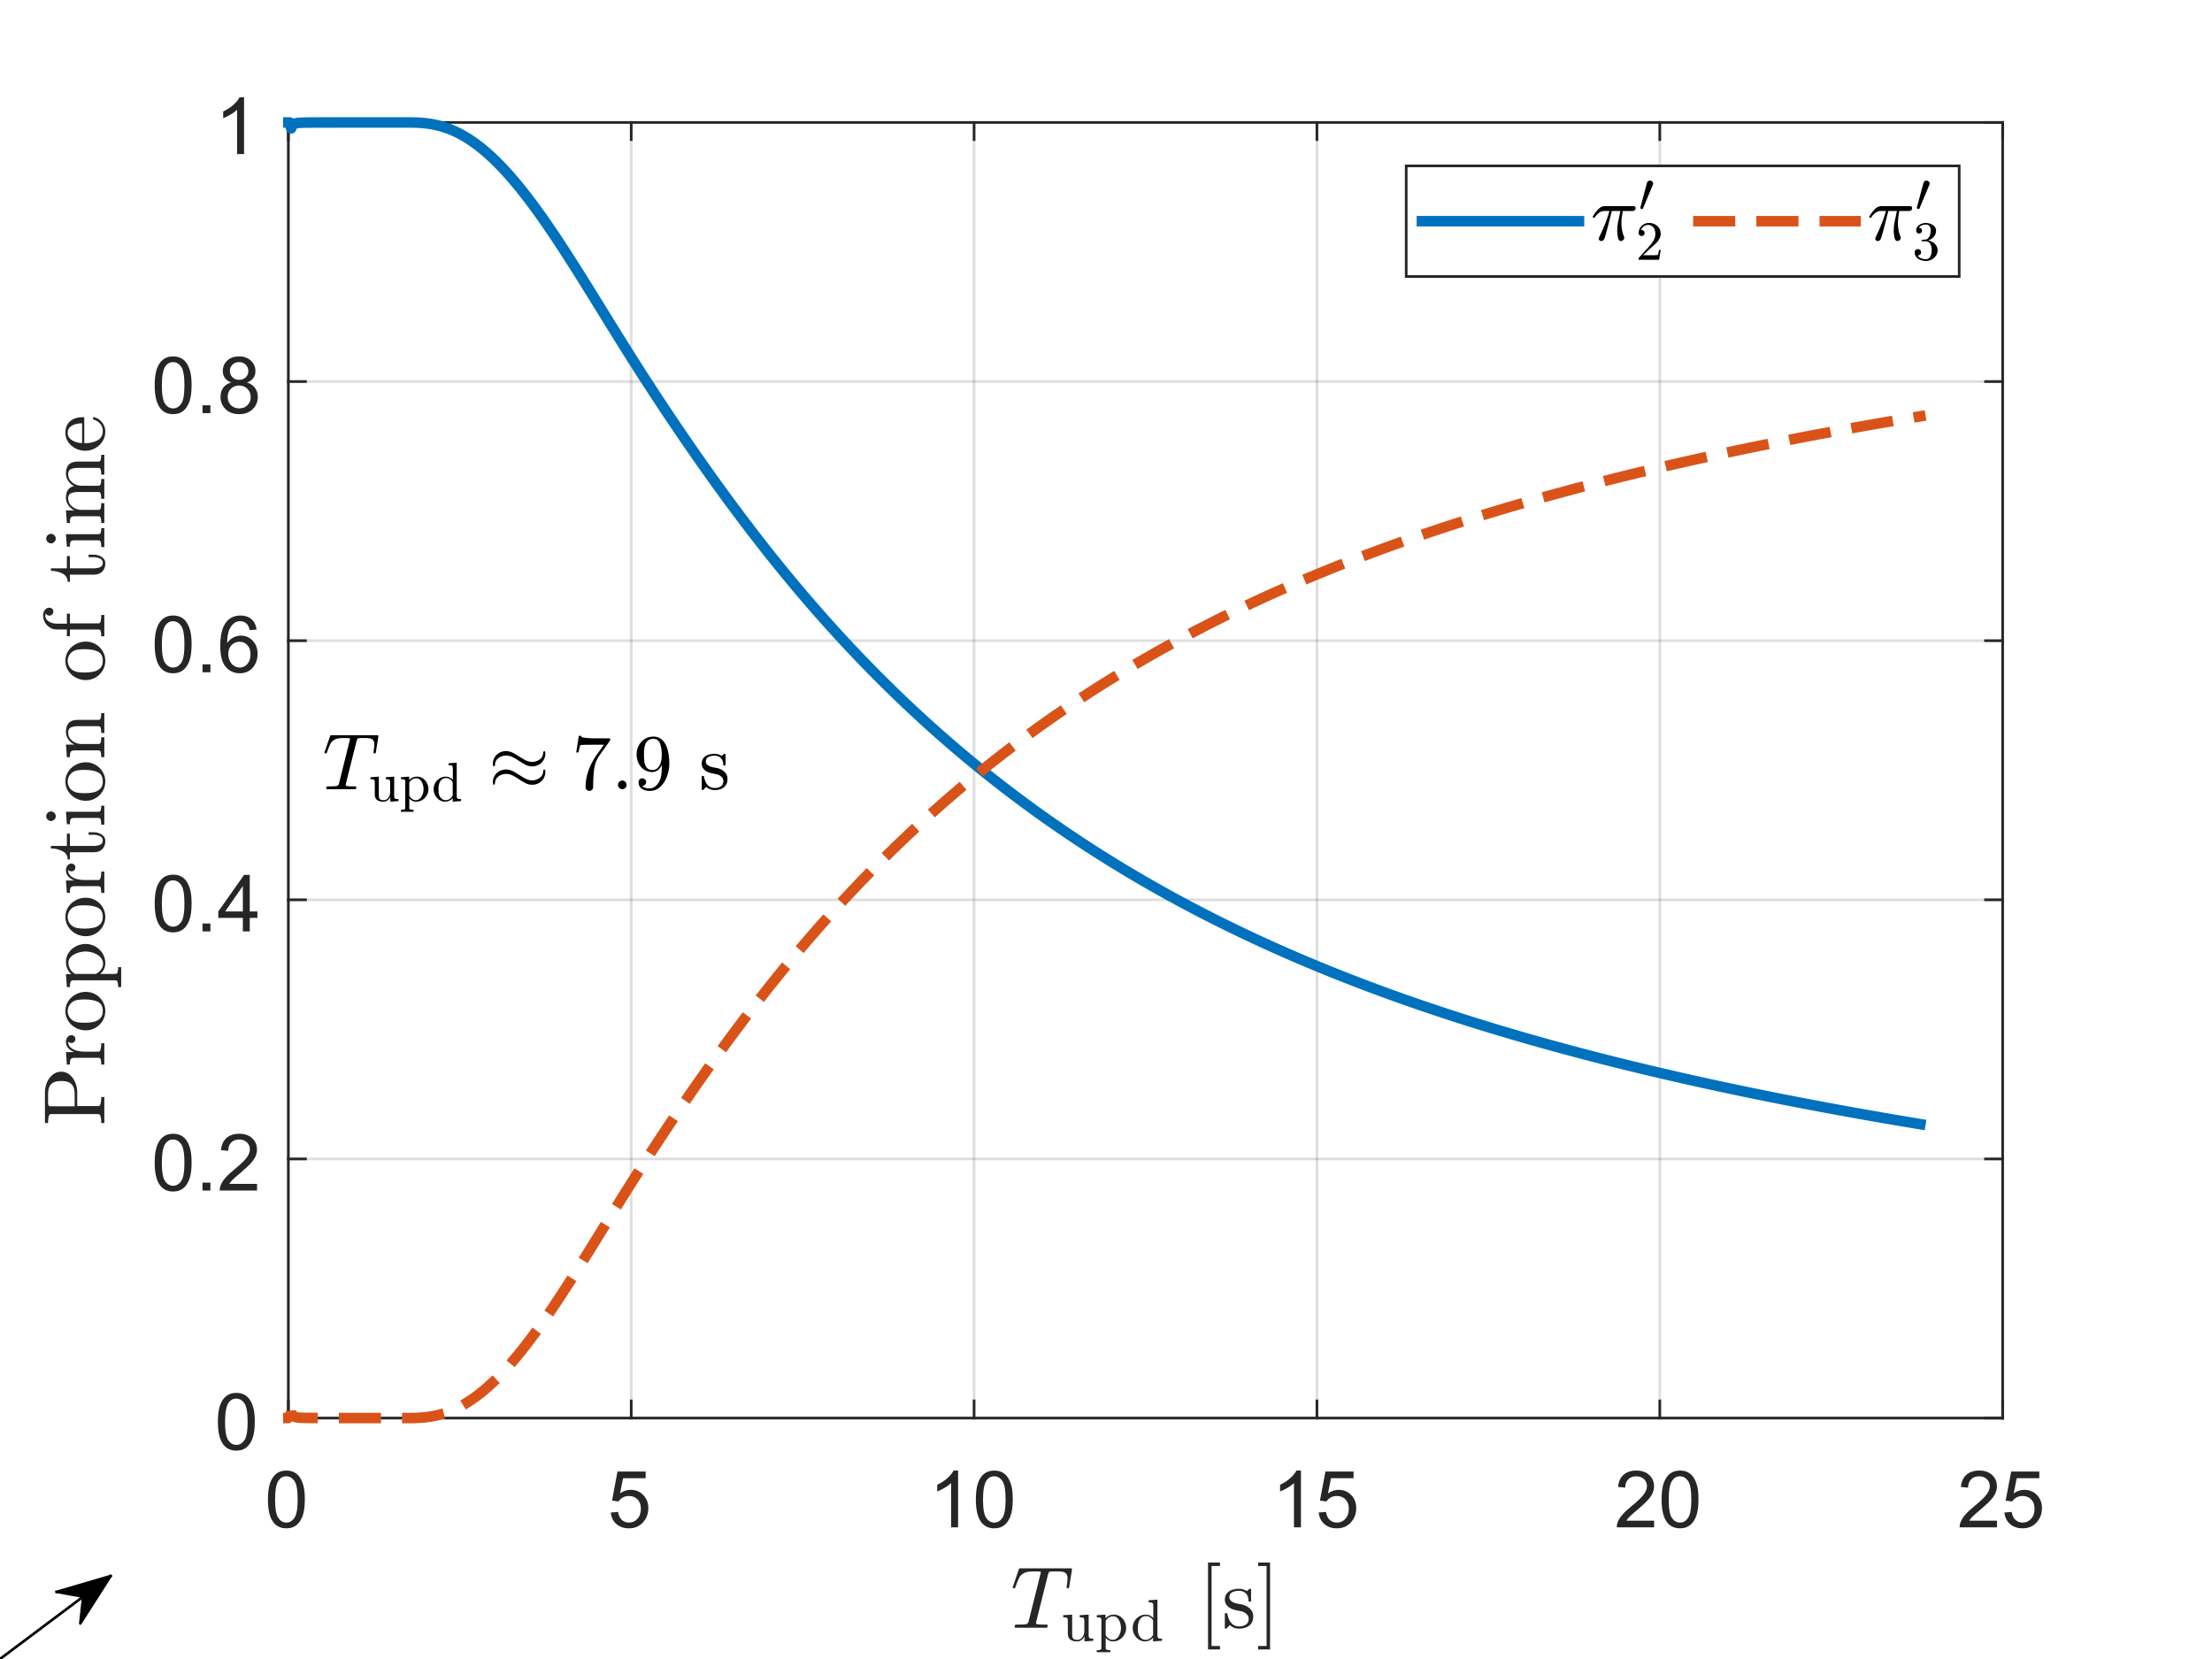 <?xml version="1.0"?>
<!DOCTYPE svg PUBLIC '-//W3C//DTD SVG 1.0//EN'
          'http://www.w3.org/TR/2001/REC-SVG-20010904/DTD/svg10.dtd'>
<svg xmlns:xlink="http://www.w3.org/1999/xlink" style="fill-opacity:1; color-rendering:auto; color-interpolation:auto; text-rendering:auto; stroke:black; stroke-linecap:square; stroke-miterlimit:10; shape-rendering:auto; stroke-opacity:1; fill:black; stroke-dasharray:none; font-weight:normal; stroke-width:1; font-family:'Dialog'; font-style:normal; stroke-linejoin:miter; font-size:12px; stroke-dashoffset:0; image-rendering:auto;" width="560" height="420" xmlns="http://www.w3.org/2000/svg"
><rect width="100%" height="100%" fill="#333333" stroke="none"/><!--Generated by the Batik Graphics2D SVG Generator--><defs id="genericDefs"
  /><g
  ><defs id="defs1"
    ><clipPath clipPathUnits="userSpaceOnUse" id="clipPath1"
      ><path d="M0 0 L560 0 L560 420 L0 420 L0 0 Z"
      /></clipPath
    ></defs
    ><g style="fill:white; stroke:white;"
    ><rect x="0" y="0" width="560" style="clip-path:url(#clipPath1); stroke:none;" height="420"
    /></g
    ><g style="fill:white; text-rendering:optimizeSpeed; color-rendering:optimizeSpeed; image-rendering:optimizeSpeed; shape-rendering:crispEdges; stroke:white; color-interpolation:sRGB;"
    ><rect x="0" width="560" height="420" y="0" style="stroke:none;"
      /><path style="stroke:none;" d="M73 359 L507 359 L507 31 L73 31 Z"
    /></g
    ><g style="stroke-linecap:butt; fill-opacity:0.149; fill:rgb(38,38,38); text-rendering:geometricPrecision; image-rendering:optimizeQuality; color-rendering:optimizeQuality; stroke-linejoin:round; stroke:rgb(38,38,38); color-interpolation:linearRGB; stroke-width:0.667; stroke-opacity:0.149;"
    ><line y2="31" style="fill:none;" x1="73" x2="73" y1="359"
      /><line y2="31" style="fill:none;" x1="159.8" x2="159.8" y1="359"
      /><line y2="31" style="fill:none;" x1="246.6" x2="246.6" y1="359"
      /><line y2="31" style="fill:none;" x1="333.4" x2="333.4" y1="359"
      /><line y2="31" style="fill:none;" x1="420.2" x2="420.2" y1="359"
      /><line y2="31" style="fill:none;" x1="507" x2="507" y1="359"
      /><line y2="359" style="fill:none;" x1="507" x2="73" y1="359"
      /><line y2="293.4" style="fill:none;" x1="507" x2="73" y1="293.4"
      /><line y2="227.8" style="fill:none;" x1="507" x2="73" y1="227.8"
      /><line y2="162.2" style="fill:none;" x1="507" x2="73" y1="162.2"
      /><line y2="96.6" style="fill:none;" x1="507" x2="73" y1="96.6"
      /><line y2="31" style="fill:none;" x1="507" x2="73" y1="31"
      /><line x1="73" x2="507" y1="359" style="stroke-linecap:square; fill-opacity:1; fill:none; stroke-opacity:1;" y2="359"
      /><line x1="73" x2="507" y1="31" style="stroke-linecap:square; fill-opacity:1; fill:none; stroke-opacity:1;" y2="31"
      /><line x1="73" x2="73" y1="359" style="stroke-linecap:square; fill-opacity:1; fill:none; stroke-opacity:1;" y2="354.66"
      /><line x1="159.8" x2="159.8" y1="359" style="stroke-linecap:square; fill-opacity:1; fill:none; stroke-opacity:1;" y2="354.66"
      /><line x1="246.6" x2="246.6" y1="359" style="stroke-linecap:square; fill-opacity:1; fill:none; stroke-opacity:1;" y2="354.66"
      /><line x1="333.4" x2="333.4" y1="359" style="stroke-linecap:square; fill-opacity:1; fill:none; stroke-opacity:1;" y2="354.66"
      /><line x1="420.2" x2="420.2" y1="359" style="stroke-linecap:square; fill-opacity:1; fill:none; stroke-opacity:1;" y2="354.66"
      /><line x1="507" x2="507" y1="359" style="stroke-linecap:square; fill-opacity:1; fill:none; stroke-opacity:1;" y2="354.66"
      /><line x1="73" x2="73" y1="31" style="stroke-linecap:square; fill-opacity:1; fill:none; stroke-opacity:1;" y2="35.34"
      /><line x1="159.8" x2="159.8" y1="31" style="stroke-linecap:square; fill-opacity:1; fill:none; stroke-opacity:1;" y2="35.34"
      /><line x1="246.6" x2="246.6" y1="31" style="stroke-linecap:square; fill-opacity:1; fill:none; stroke-opacity:1;" y2="35.34"
      /><line x1="333.4" x2="333.4" y1="31" style="stroke-linecap:square; fill-opacity:1; fill:none; stroke-opacity:1;" y2="35.34"
      /><line x1="420.2" x2="420.2" y1="31" style="stroke-linecap:square; fill-opacity:1; fill:none; stroke-opacity:1;" y2="35.34"
      /><line x1="507" x2="507" y1="31" style="stroke-linecap:square; fill-opacity:1; fill:none; stroke-opacity:1;" y2="35.34"
    /></g
    ><g transform="translate(73,365.667)" style="font-size:20px; fill:rgb(38,38,38); text-rendering:geometricPrecision; color-rendering:optimizeQuality; image-rendering:optimizeQuality; stroke:rgb(38,38,38); color-interpolation:linearRGB;"
    ><path style="stroke:none;" d="M-5.172 13.938 Q-5.172 11.406 -4.648 9.852 Q-4.125 8.297 -3.094 7.461 Q-2.062 6.625 -0.5 6.625 Q0.656 6.625 1.523 7.086 Q2.391 7.547 2.953 8.422 Q3.516 9.297 3.844 10.555 Q4.172 11.812 4.172 13.938 Q4.172 16.453 3.648 18 Q3.125 19.547 2.102 20.398 Q1.078 21.25 -0.5 21.25 Q-2.578 21.25 -3.75 19.766 Q-5.172 17.969 -5.172 13.938 ZM-3.359 13.938 Q-3.359 17.469 -2.539 18.633 Q-1.719 19.797 -0.5 19.797 Q0.703 19.797 1.531 18.625 Q2.359 17.453 2.359 13.938 Q2.359 10.406 1.531 9.242 Q0.703 8.078 -0.516 8.078 Q-1.734 8.078 -2.453 9.109 Q-3.359 10.406 -3.359 13.938 Z"
    /></g
    ><g transform="translate(159.8,365.667)" style="font-size:20px; fill:rgb(38,38,38); text-rendering:geometricPrecision; color-rendering:optimizeQuality; image-rendering:optimizeQuality; stroke:rgb(38,38,38); color-interpolation:linearRGB;"
    ><path style="stroke:none;" d="M-5.172 17.25 L-3.328 17.094 Q-3.125 18.438 -2.375 19.117 Q-1.625 19.797 -0.562 19.797 Q0.703 19.797 1.578 18.844 Q2.453 17.891 2.453 16.297 Q2.453 14.797 1.609 13.93 Q0.766 13.062 -0.594 13.062 Q-1.453 13.062 -2.133 13.445 Q-2.812 13.828 -3.203 14.453 L-4.859 14.234 L-3.469 6.875 L3.656 6.875 L3.656 8.562 L-2.062 8.562 L-2.828 12.406 Q-1.547 11.5 -0.125 11.5 Q1.75 11.5 3.039 12.805 Q4.328 14.109 4.328 16.141 Q4.328 18.094 3.188 19.5 Q1.812 21.25 -0.562 21.25 Q-2.516 21.25 -3.758 20.156 Q-5 19.062 -5.172 17.25 Z"
    /></g
    ><g transform="translate(246.6,365.667)" style="font-size:20px; fill:rgb(38,38,38); text-rendering:geometricPrecision; color-rendering:optimizeQuality; image-rendering:optimizeQuality; stroke:rgb(38,38,38); color-interpolation:linearRGB;"
    ><path style="stroke:none;" d="M-4.047 21 L-5.812 21 L-5.812 9.797 Q-6.438 10.406 -7.469 11.008 Q-8.5 11.609 -9.328 11.922 L-9.328 10.219 Q-7.844 9.531 -6.742 8.539 Q-5.641 7.547 -5.188 6.625 L-4.047 6.625 L-4.047 21 ZM0.451 13.938 Q0.451 11.406 0.975 9.852 Q1.498 8.297 2.529 7.461 Q3.561 6.625 5.123 6.625 Q6.279 6.625 7.146 7.086 Q8.014 7.547 8.576 8.422 Q9.139 9.297 9.467 10.555 Q9.795 11.812 9.795 13.938 Q9.795 16.453 9.271 18 Q8.748 19.547 7.725 20.398 Q6.701 21.25 5.123 21.25 Q3.045 21.25 1.873 19.766 Q0.451 17.969 0.451 13.938 ZM2.264 13.938 Q2.264 17.469 3.084 18.633 Q3.904 19.797 5.123 19.797 Q6.326 19.797 7.154 18.625 Q7.982 17.453 7.982 13.938 Q7.982 10.406 7.154 9.242 Q6.326 8.078 5.107 8.078 Q3.889 8.078 3.17 9.109 Q2.264 10.406 2.264 13.938 Z"
    /></g
    ><g transform="translate(333.4,365.667)" style="font-size:20px; fill:rgb(38,38,38); text-rendering:geometricPrecision; color-rendering:optimizeQuality; image-rendering:optimizeQuality; stroke:rgb(38,38,38); color-interpolation:linearRGB;"
    ><path style="stroke:none;" d="M-4.047 21 L-5.812 21 L-5.812 9.797 Q-6.438 10.406 -7.469 11.008 Q-8.5 11.609 -9.328 11.922 L-9.328 10.219 Q-7.844 9.531 -6.742 8.539 Q-5.641 7.547 -5.188 6.625 L-4.047 6.625 L-4.047 21 ZM0.451 17.25 L2.295 17.094 Q2.498 18.438 3.248 19.117 Q3.998 19.797 5.061 19.797 Q6.326 19.797 7.201 18.844 Q8.076 17.891 8.076 16.297 Q8.076 14.797 7.232 13.93 Q6.389 13.062 5.029 13.062 Q4.17 13.062 3.49 13.445 Q2.811 13.828 2.42 14.453 L0.764 14.234 L2.154 6.875 L9.279 6.875 L9.279 8.562 L3.561 8.562 L2.795 12.406 Q4.076 11.5 5.498 11.5 Q7.373 11.5 8.662 12.805 Q9.951 14.109 9.951 16.141 Q9.951 18.094 8.81 19.5 Q7.436 21.25 5.061 21.25 Q3.107 21.25 1.865 20.156 Q0.623 19.062 0.451 17.25 Z"
    /></g
    ><g transform="translate(420.2,365.667)" style="font-size:20px; fill:rgb(38,38,38); text-rendering:geometricPrecision; color-rendering:optimizeQuality; image-rendering:optimizeQuality; stroke:rgb(38,38,38); color-interpolation:linearRGB;"
    ><path style="stroke:none;" d="M-1.438 19.312 L-1.438 21 L-10.891 21 Q-10.906 20.359 -10.688 19.781 Q-10.328 18.812 -9.531 17.875 Q-8.734 16.938 -7.234 15.703 Q-4.891 13.797 -4.07 12.68 Q-3.25 11.562 -3.25 10.562 Q-3.25 9.516 -4 8.797 Q-4.75 8.078 -5.953 8.078 Q-7.219 8.078 -7.984 8.844 Q-8.75 9.609 -8.75 10.953 L-10.562 10.766 Q-10.375 8.75 -9.164 7.688 Q-7.953 6.625 -5.906 6.625 Q-3.859 6.625 -2.656 7.766 Q-1.453 8.906 -1.453 10.594 Q-1.453 11.453 -1.805 12.289 Q-2.156 13.125 -2.969 14.039 Q-3.781 14.953 -5.672 16.562 Q-7.266 17.891 -7.711 18.359 Q-8.156 18.828 -8.453 19.312 L-1.438 19.312 ZM0.451 13.938 Q0.451 11.406 0.975 9.852 Q1.498 8.297 2.529 7.461 Q3.561 6.625 5.123 6.625 Q6.279 6.625 7.146 7.086 Q8.014 7.547 8.576 8.422 Q9.139 9.297 9.467 10.555 Q9.795 11.812 9.795 13.938 Q9.795 16.453 9.271 18 Q8.748 19.547 7.725 20.398 Q6.701 21.25 5.123 21.25 Q3.045 21.25 1.873 19.766 Q0.451 17.969 0.451 13.938 ZM2.264 13.938 Q2.264 17.469 3.084 18.633 Q3.904 19.797 5.123 19.797 Q6.326 19.797 7.154 18.625 Q7.982 17.453 7.982 13.938 Q7.982 10.406 7.154 9.242 Q6.326 8.078 5.107 8.078 Q3.889 8.078 3.17 9.109 Q2.264 10.406 2.264 13.938 Z"
    /></g
    ><g transform="translate(507,365.667)" style="font-size:20px; fill:rgb(38,38,38); text-rendering:geometricPrecision; color-rendering:optimizeQuality; image-rendering:optimizeQuality; stroke:rgb(38,38,38); color-interpolation:linearRGB;"
    ><path style="stroke:none;" d="M-1.438 19.312 L-1.438 21 L-10.891 21 Q-10.906 20.359 -10.688 19.781 Q-10.328 18.812 -9.531 17.875 Q-8.734 16.938 -7.234 15.703 Q-4.891 13.797 -4.07 12.68 Q-3.25 11.562 -3.25 10.562 Q-3.25 9.516 -4 8.797 Q-4.75 8.078 -5.953 8.078 Q-7.219 8.078 -7.984 8.844 Q-8.75 9.609 -8.75 10.953 L-10.562 10.766 Q-10.375 8.75 -9.164 7.688 Q-7.953 6.625 -5.906 6.625 Q-3.859 6.625 -2.656 7.766 Q-1.453 8.906 -1.453 10.594 Q-1.453 11.453 -1.805 12.289 Q-2.156 13.125 -2.969 14.039 Q-3.781 14.953 -5.672 16.562 Q-7.266 17.891 -7.711 18.359 Q-8.156 18.828 -8.453 19.312 L-1.438 19.312 ZM0.451 17.25 L2.295 17.094 Q2.498 18.438 3.248 19.117 Q3.998 19.797 5.061 19.797 Q6.326 19.797 7.201 18.844 Q8.076 17.891 8.076 16.297 Q8.076 14.797 7.232 13.93 Q6.389 13.062 5.029 13.062 Q4.17 13.062 3.49 13.445 Q2.811 13.828 2.42 14.453 L0.764 14.234 L2.154 6.875 L9.279 6.875 L9.279 8.562 L3.561 8.562 L2.795 12.406 Q4.076 11.5 5.498 11.5 Q7.373 11.5 8.662 12.805 Q9.951 14.109 9.951 16.141 Q9.951 18.094 8.81 19.5 Q7.436 21.25 5.061 21.25 Q3.107 21.25 1.865 20.156 Q0.623 19.062 0.451 17.25 Z"
    /></g
    ><g transform="translate(290,393.6)" style="font-size:22px; fill:rgb(38,38,38); text-rendering:geometricPrecision; image-rendering:optimizeQuality; color-rendering:optimizeQuality; font-family:'mwa_cmmi10'; stroke:rgb(38,38,38); color-interpolation:linearRGB;"
    ><path style="stroke:none;" d="M-33.126 18.183 Q-33.126 18.136 -33.087 17.995 Q-33.048 17.855 -32.986 17.777 Q-32.923 17.699 -32.814 17.699 Q-30.923 17.699 -30.314 17.605 Q-29.72 17.449 -29.611 16.964 L-26.595 4.886 Q-26.501 4.605 -26.501 4.402 Q-26.501 4.23 -27.283 4.23 L-28.548 4.23 Q-30.033 4.23 -30.83 4.675 Q-31.626 5.12 -32.001 5.863 Q-32.376 6.605 -32.97 8.292 Q-33.048 8.495 -33.189 8.495 L-33.392 8.495 Q-33.611 8.495 -33.611 8.214 L-32.048 3.652 Q-32.001 3.449 -31.83 3.449 L-18.83 3.449 Q-18.611 3.449 -18.611 3.745 L-19.345 8.292 Q-19.345 8.355 -19.416 8.425 Q-19.486 8.495 -19.548 8.495 L-19.751 8.495 Q-19.97 8.495 -19.97 8.214 Q-19.736 6.652 -19.736 6.011 Q-19.736 5.23 -20.056 4.832 Q-20.376 4.433 -20.892 4.332 Q-21.408 4.23 -22.236 4.23 L-23.533 4.23 Q-24.126 4.23 -24.33 4.332 Q-24.533 4.433 -24.673 4.98 L-27.689 17.058 Q-27.705 17.089 -27.712 17.136 Q-27.72 17.183 -27.736 17.245 Q-27.736 17.527 -27.408 17.605 Q-26.83 17.699 -24.97 17.699 Q-24.751 17.699 -24.751 17.995 Q-24.83 18.308 -24.869 18.394 Q-24.908 18.48 -25.111 18.48 L-32.908 18.48 Q-33.126 18.48 -33.126 18.183 Z"
      /><path style="stroke:none;" d="M-19.661 19.999 L-19.661 16.686 Q-19.661 16.28 -19.786 16.1 Q-19.911 15.921 -20.137 15.881 Q-20.364 15.842 -20.833 15.842 L-20.833 15.311 L-18.567 15.155 L-18.567 19.999 Q-18.567 20.577 -18.481 20.905 Q-18.395 21.233 -18.122 21.389 Q-17.848 21.546 -17.255 21.546 Q-16.442 21.546 -15.966 20.874 Q-15.489 20.202 -15.489 19.342 L-15.489 16.686 Q-15.489 16.28 -15.614 16.1 Q-15.739 15.921 -15.966 15.881 Q-16.192 15.842 -16.661 15.842 L-16.661 15.311 L-14.395 15.155 L-14.395 20.421 Q-14.395 20.811 -14.278 20.991 Q-14.161 21.171 -13.934 21.21 Q-13.708 21.249 -13.223 21.249 L-13.223 21.78 L-15.442 21.952 L-15.442 20.686 Q-15.723 21.249 -16.223 21.6 Q-16.723 21.952 -17.317 21.952 Q-18.395 21.952 -19.028 21.491 Q-19.661 21.03 -19.661 19.999 Z"
      /><path style="stroke:none;" d="M-12.34 24.686 L-12.34 24.171 Q-11.824 24.171 -11.496 24.085 Q-11.168 23.999 -11.168 23.686 L-11.168 16.452 Q-11.168 16.046 -11.465 15.944 Q-11.761 15.842 -12.34 15.842 L-12.34 15.311 L-10.121 15.155 L-10.121 16.077 Q-9.715 15.624 -9.168 15.389 Q-8.621 15.155 -8.011 15.155 Q-7.121 15.155 -6.41 15.631 Q-5.699 16.108 -5.301 16.889 Q-4.902 17.671 -4.902 18.546 Q-4.902 19.452 -5.347 20.233 Q-5.793 21.014 -6.558 21.483 Q-7.324 21.952 -8.23 21.952 Q-9.324 21.952 -10.074 21.061 L-10.074 23.686 Q-10.074 23.999 -9.746 24.085 Q-9.418 24.171 -8.902 24.171 L-8.902 24.686 L-12.34 24.686 ZM-10.074 20.327 Q-9.808 20.858 -9.34 21.202 Q-8.871 21.546 -8.324 21.546 Q-7.808 21.546 -7.402 21.272 Q-6.996 20.999 -6.73 20.53 Q-6.465 20.061 -6.332 19.546 Q-6.199 19.03 -6.199 18.546 Q-6.199 17.936 -6.418 17.241 Q-6.636 16.546 -7.082 16.061 Q-7.527 15.577 -8.152 15.577 Q-8.761 15.577 -9.269 15.889 Q-9.777 16.202 -10.074 16.733 L-10.074 20.327 Z"
      /><path style="stroke:none;" d="M-0.091 21.952 Q-0.966 21.952 -1.7 21.467 Q-2.434 20.983 -2.841 20.202 Q-3.247 19.421 -3.247 18.546 Q-3.247 17.639 -2.802 16.858 Q-2.356 16.077 -1.598 15.616 Q-0.841 15.155 0.081 15.155 Q0.628 15.155 1.12 15.381 Q1.613 15.608 1.972 16.03 L1.972 12.905 Q1.972 12.499 1.847 12.319 Q1.722 12.139 1.503 12.1 Q1.284 12.061 0.8 12.061 L0.8 11.53 L3.019 11.374 L3.019 20.421 Q3.019 20.811 3.144 20.991 Q3.269 21.171 3.487 21.21 Q3.706 21.249 4.191 21.249 L4.191 21.78 L1.925 21.952 L1.925 20.999 Q1.534 21.452 1.003 21.702 Q0.472 21.952 -0.091 21.952 ZM-1.622 20.483 Q-1.356 20.967 -0.927 21.256 Q-0.497 21.546 0.003 21.546 Q0.628 21.546 1.144 21.194 Q1.659 20.842 1.925 20.264 L1.925 16.671 Q1.753 16.342 1.48 16.077 Q1.206 15.811 0.878 15.678 Q0.55 15.546 0.175 15.546 Q-0.606 15.546 -1.083 15.983 Q-1.559 16.421 -1.755 17.108 Q-1.95 17.796 -1.95 18.561 Q-1.95 19.155 -1.887 19.6 Q-1.825 20.046 -1.622 20.483 Z"
      /><path style="stroke:none;" d="M15.836 23.98 L15.836 1.98 L18.851 1.98 L18.851 2.855 L16.726 2.855 L16.726 23.105 L18.851 23.105 L18.851 23.98 L15.836 23.98 Z"
      /><path style="stroke:none;" d="M20.087 18.542 L20.087 14.949 Q20.087 14.777 20.275 14.777 L20.541 14.777 Q20.681 14.777 20.712 14.949 Q21.337 18.152 23.681 18.152 Q24.728 18.152 25.431 17.675 Q26.134 17.199 26.134 16.214 Q26.134 15.511 25.587 15.011 Q25.041 14.511 24.291 14.324 L22.806 14.027 Q22.072 13.87 21.462 13.535 Q20.853 13.199 20.47 12.652 Q20.087 12.105 20.087 11.37 Q20.087 10.402 20.595 9.785 Q21.103 9.167 21.924 8.894 Q22.744 8.62 23.681 8.62 Q24.806 8.62 25.65 9.214 L26.275 8.667 Q26.275 8.62 26.384 8.62 L26.556 8.62 Q26.619 8.62 26.674 8.675 Q26.728 8.73 26.728 8.808 L26.728 11.683 Q26.728 11.886 26.556 11.886 L26.275 11.886 Q26.087 11.886 26.087 11.683 Q26.087 10.527 25.447 9.832 Q24.806 9.136 23.666 9.136 Q22.666 9.136 21.947 9.503 Q21.228 9.87 21.228 10.761 Q21.228 11.37 21.744 11.761 Q22.259 12.152 22.962 12.324 L24.462 12.605 Q25.212 12.777 25.861 13.183 Q26.509 13.589 26.892 14.214 Q27.275 14.839 27.275 15.62 Q27.275 16.417 27.002 17.003 Q26.728 17.589 26.236 17.972 Q25.744 18.355 25.08 18.542 Q24.416 18.73 23.681 18.73 Q22.306 18.73 21.337 17.808 L20.525 18.667 Q20.525 18.73 20.4 18.73 L20.275 18.73 Q20.087 18.73 20.087 18.542 Z"
      /><path style="stroke:none;" d="M28.515 23.98 L28.515 23.105 L30.656 23.105 L30.656 2.855 L28.515 2.855 L28.515 1.98 L31.531 1.98 L31.531 23.98 L28.515 23.98 Z"
    /></g
    ><g style="fill:rgb(38,38,38); text-rendering:geometricPrecision; image-rendering:optimizeQuality; color-rendering:optimizeQuality; stroke-linejoin:round; stroke:rgb(38,38,38); color-interpolation:linearRGB; stroke-width:0.667;"
    ><line y2="31" style="fill:none;" x1="73" x2="73" y1="359"
      /><line y2="31" style="fill:none;" x1="507" x2="507" y1="359"
      /><line y2="359" style="fill:none;" x1="73" x2="77.34" y1="359"
      /><line y2="293.4" style="fill:none;" x1="73" x2="77.34" y1="293.4"
      /><line y2="227.8" style="fill:none;" x1="73" x2="77.34" y1="227.8"
      /><line y2="162.2" style="fill:none;" x1="73" x2="77.34" y1="162.2"
      /><line y2="96.6" style="fill:none;" x1="73" x2="77.34" y1="96.6"
      /><line y2="31" style="fill:none;" x1="73" x2="77.34" y1="31"
      /><line y2="359" style="fill:none;" x1="507" x2="502.66" y1="359"
      /><line y2="293.4" style="fill:none;" x1="507" x2="502.66" y1="293.4"
      /><line y2="227.8" style="fill:none;" x1="507" x2="502.66" y1="227.8"
      /><line y2="162.2" style="fill:none;" x1="507" x2="502.66" y1="162.2"
      /><line y2="96.6" style="fill:none;" x1="507" x2="502.66" y1="96.6"
      /><line y2="31" style="fill:none;" x1="507" x2="502.66" y1="31"
    /></g
    ><g transform="translate(66.333,359)" style="font-size:20px; fill:rgb(38,38,38); text-rendering:geometricPrecision; color-rendering:optimizeQuality; image-rendering:optimizeQuality; stroke:rgb(38,38,38); color-interpolation:linearRGB;"
    ><path style="stroke:none;" d="M-11.172 0.938 Q-11.172 -1.594 -10.648 -3.148 Q-10.125 -4.703 -9.094 -5.539 Q-8.062 -6.375 -6.5 -6.375 Q-5.344 -6.375 -4.477 -5.914 Q-3.609 -5.453 -3.047 -4.578 Q-2.484 -3.703 -2.156 -2.445 Q-1.828 -1.188 -1.828 0.938 Q-1.828 3.453 -2.352 5 Q-2.875 6.547 -3.898 7.398 Q-4.922 8.25 -6.5 8.25 Q-8.578 8.25 -9.75 6.766 Q-11.172 4.969 -11.172 0.938 ZM-9.359 0.938 Q-9.359 4.469 -8.539 5.633 Q-7.719 6.797 -6.5 6.797 Q-5.297 6.797 -4.469 5.625 Q-3.641 4.453 -3.641 0.938 Q-3.641 -2.594 -4.469 -3.758 Q-5.297 -4.922 -6.516 -4.922 Q-7.734 -4.922 -8.453 -3.891 Q-9.359 -2.594 -9.359 0.938 Z"
    /></g
    ><g transform="translate(66.333,293.4)" style="font-size:20px; fill:rgb(38,38,38); text-rendering:geometricPrecision; color-rendering:optimizeQuality; image-rendering:optimizeQuality; stroke:rgb(38,38,38); color-interpolation:linearRGB;"
    ><path style="stroke:none;" d="M-27.172 0.938 Q-27.172 -1.594 -26.648 -3.148 Q-26.125 -4.703 -25.094 -5.539 Q-24.062 -6.375 -22.5 -6.375 Q-21.344 -6.375 -20.477 -5.914 Q-19.609 -5.453 -19.047 -4.578 Q-18.484 -3.703 -18.156 -2.445 Q-17.828 -1.188 -17.828 0.938 Q-17.828 3.453 -18.352 5 Q-18.875 6.547 -19.898 7.398 Q-20.922 8.25 -22.5 8.25 Q-24.578 8.25 -25.75 6.766 Q-27.172 4.969 -27.172 0.938 ZM-25.359 0.938 Q-25.359 4.469 -24.539 5.633 Q-23.719 6.797 -22.5 6.797 Q-21.297 6.797 -20.469 5.625 Q-19.641 4.453 -19.641 0.938 Q-19.641 -2.594 -20.469 -3.758 Q-21.297 -4.922 -22.516 -4.922 Q-23.734 -4.922 -24.453 -3.891 Q-25.359 -2.594 -25.359 0.938 ZM-15.065 8 L-15.065 6 L-13.065 6 L-13.065 8 L-15.065 8 ZM-1.258 6.312 L-1.258 8 L-10.711 8 Q-10.727 7.359 -10.508 6.781 Q-10.148 5.812 -9.352 4.875 Q-8.555 3.938 -7.055 2.703 Q-4.711 0.797 -3.891 -0.32 Q-3.07 -1.438 -3.07 -2.438 Q-3.07 -3.484 -3.82 -4.203 Q-4.57 -4.922 -5.773 -4.922 Q-7.039 -4.922 -7.805 -4.156 Q-8.57 -3.391 -8.57 -2.047 L-10.383 -2.234 Q-10.195 -4.25 -8.984 -5.312 Q-7.773 -6.375 -5.727 -6.375 Q-3.68 -6.375 -2.477 -5.234 Q-1.273 -4.094 -1.273 -2.406 Q-1.273 -1.547 -1.625 -0.711 Q-1.977 0.125 -2.789 1.039 Q-3.602 1.953 -5.492 3.562 Q-7.086 4.891 -7.531 5.359 Q-7.977 5.828 -8.273 6.312 L-1.258 6.312 Z"
    /></g
    ><g transform="translate(66.333,227.8)" style="font-size:20px; fill:rgb(38,38,38); text-rendering:geometricPrecision; color-rendering:optimizeQuality; image-rendering:optimizeQuality; stroke:rgb(38,38,38); color-interpolation:linearRGB;"
    ><path style="stroke:none;" d="M-27.172 0.938 Q-27.172 -1.594 -26.648 -3.148 Q-26.125 -4.703 -25.094 -5.539 Q-24.062 -6.375 -22.5 -6.375 Q-21.344 -6.375 -20.477 -5.914 Q-19.609 -5.453 -19.047 -4.578 Q-18.484 -3.703 -18.156 -2.445 Q-17.828 -1.188 -17.828 0.938 Q-17.828 3.453 -18.352 5 Q-18.875 6.547 -19.898 7.398 Q-20.922 8.25 -22.5 8.25 Q-24.578 8.25 -25.75 6.766 Q-27.172 4.969 -27.172 0.938 ZM-25.359 0.938 Q-25.359 4.469 -24.539 5.633 Q-23.719 6.797 -22.5 6.797 Q-21.297 6.797 -20.469 5.625 Q-19.641 4.453 -19.641 0.938 Q-19.641 -2.594 -20.469 -3.758 Q-21.297 -4.922 -22.516 -4.922 Q-23.734 -4.922 -24.453 -3.891 Q-25.359 -2.594 -25.359 0.938 ZM-15.065 8 L-15.065 6 L-13.065 6 L-13.065 8 L-15.065 8 ZM-4.852 8 L-4.852 4.578 L-11.07 4.578 L-11.07 2.953 L-4.539 -6.312 L-3.102 -6.312 L-3.102 2.953 L-1.164 2.953 L-1.164 4.578 L-3.102 4.578 L-3.102 8 L-4.852 8 ZM-4.852 2.953 L-4.852 -3.5 L-9.336 2.953 L-4.852 2.953 Z"
    /></g
    ><g transform="translate(66.333,162.2)" style="font-size:20px; fill:rgb(38,38,38); text-rendering:geometricPrecision; color-rendering:optimizeQuality; image-rendering:optimizeQuality; stroke:rgb(38,38,38); color-interpolation:linearRGB;"
    ><path style="stroke:none;" d="M-27.172 0.938 Q-27.172 -1.594 -26.648 -3.148 Q-26.125 -4.703 -25.094 -5.539 Q-24.062 -6.375 -22.5 -6.375 Q-21.344 -6.375 -20.477 -5.914 Q-19.609 -5.453 -19.047 -4.578 Q-18.484 -3.703 -18.156 -2.445 Q-17.828 -1.188 -17.828 0.938 Q-17.828 3.453 -18.352 5 Q-18.875 6.547 -19.898 7.398 Q-20.922 8.25 -22.5 8.25 Q-24.578 8.25 -25.75 6.766 Q-27.172 4.969 -27.172 0.938 ZM-25.359 0.938 Q-25.359 4.469 -24.539 5.633 Q-23.719 6.797 -22.5 6.797 Q-21.297 6.797 -20.469 5.625 Q-19.641 4.453 -19.641 0.938 Q-19.641 -2.594 -20.469 -3.758 Q-21.297 -4.922 -22.516 -4.922 Q-23.734 -4.922 -24.453 -3.891 Q-25.359 -2.594 -25.359 0.938 ZM-15.065 8 L-15.065 6 L-13.065 6 L-13.065 8 L-15.065 8 ZM-1.367 -2.812 L-3.117 -2.672 Q-3.352 -3.703 -3.773 -4.172 Q-4.492 -4.938 -5.539 -4.938 Q-6.383 -4.938 -7.008 -4.469 Q-7.836 -3.859 -8.32 -2.695 Q-8.805 -1.531 -8.82 0.609 Q-8.18 -0.344 -7.266 -0.812 Q-6.352 -1.281 -5.336 -1.281 Q-3.586 -1.281 -2.352 0.008 Q-1.117 1.297 -1.117 3.344 Q-1.117 4.703 -1.695 5.859 Q-2.273 7.016 -3.289 7.633 Q-4.305 8.25 -5.602 8.25 Q-7.789 8.25 -9.18 6.633 Q-10.57 5.016 -10.57 1.297 Q-10.57 -2.844 -9.039 -4.734 Q-7.695 -6.375 -5.43 -6.375 Q-3.742 -6.375 -2.664 -5.43 Q-1.586 -4.484 -1.367 -2.812 ZM-8.539 3.359 Q-8.539 4.266 -8.156 5.094 Q-7.773 5.922 -7.078 6.359 Q-6.383 6.797 -5.633 6.797 Q-4.508 6.797 -3.711 5.898 Q-2.914 5 -2.914 3.453 Q-2.914 1.969 -3.703 1.117 Q-4.492 0.266 -5.695 0.266 Q-6.883 0.266 -7.711 1.117 Q-8.539 1.969 -8.539 3.359 Z"
    /></g
    ><g transform="translate(66.333,96.6)" style="font-size:20px; fill:rgb(38,38,38); text-rendering:geometricPrecision; color-rendering:optimizeQuality; image-rendering:optimizeQuality; stroke:rgb(38,38,38); color-interpolation:linearRGB;"
    ><path style="stroke:none;" d="M-27.172 0.938 Q-27.172 -1.594 -26.648 -3.148 Q-26.125 -4.703 -25.094 -5.539 Q-24.062 -6.375 -22.5 -6.375 Q-21.344 -6.375 -20.477 -5.914 Q-19.609 -5.453 -19.047 -4.578 Q-18.484 -3.703 -18.156 -2.445 Q-17.828 -1.188 -17.828 0.938 Q-17.828 3.453 -18.352 5 Q-18.875 6.547 -19.898 7.398 Q-20.922 8.25 -22.5 8.25 Q-24.578 8.25 -25.75 6.766 Q-27.172 4.969 -27.172 0.938 ZM-25.359 0.938 Q-25.359 4.469 -24.539 5.633 Q-23.719 6.797 -22.5 6.797 Q-21.297 6.797 -20.469 5.625 Q-19.641 4.453 -19.641 0.938 Q-19.641 -2.594 -20.469 -3.758 Q-21.297 -4.922 -22.516 -4.922 Q-23.734 -4.922 -24.453 -3.891 Q-25.359 -2.594 -25.359 0.938 ZM-15.065 8 L-15.065 6 L-13.065 6 L-13.065 8 L-15.065 8 ZM-7.789 0.234 Q-8.883 -0.172 -9.406 -0.914 Q-9.93 -1.656 -9.93 -2.688 Q-9.93 -4.25 -8.805 -5.312 Q-7.68 -6.375 -5.82 -6.375 Q-3.945 -6.375 -2.805 -5.289 Q-1.664 -4.203 -1.664 -2.641 Q-1.664 -1.641 -2.188 -0.906 Q-2.711 -0.172 -3.773 0.234 Q-2.445 0.672 -1.758 1.625 Q-1.07 2.578 -1.07 3.906 Q-1.07 5.75 -2.375 7 Q-3.68 8.25 -5.789 8.25 Q-7.914 8.25 -9.211 6.992 Q-10.508 5.734 -10.508 3.859 Q-10.508 2.469 -9.797 1.523 Q-9.086 0.578 -7.789 0.234 ZM-8.133 -2.75 Q-8.133 -1.734 -7.477 -1.086 Q-6.82 -0.438 -5.789 -0.438 Q-4.773 -0.438 -4.117 -1.078 Q-3.461 -1.719 -3.461 -2.641 Q-3.461 -3.609 -4.133 -4.273 Q-4.805 -4.938 -5.805 -4.938 Q-6.805 -4.938 -7.469 -4.289 Q-8.133 -3.641 -8.133 -2.75 ZM-8.695 3.875 Q-8.695 4.625 -8.344 5.328 Q-7.992 6.031 -7.289 6.414 Q-6.586 6.797 -5.773 6.797 Q-4.508 6.797 -3.688 5.984 Q-2.867 5.172 -2.867 3.922 Q-2.867 2.656 -3.711 1.828 Q-4.555 1 -5.836 1 Q-7.07 1 -7.883 1.82 Q-8.695 2.641 -8.695 3.875 Z"
    /></g
    ><g transform="translate(66.333,31)" style="font-size:20px; fill:rgb(38,38,38); text-rendering:geometricPrecision; color-rendering:optimizeQuality; image-rendering:optimizeQuality; stroke:rgb(38,38,38); color-interpolation:linearRGB;"
    ><path style="stroke:none;" d="M-4.547 8 L-6.312 8 L-6.312 -3.203 Q-6.938 -2.594 -7.969 -1.992 Q-9 -1.391 -9.828 -1.078 L-9.828 -2.781 Q-8.344 -3.469 -7.242 -4.461 Q-6.141 -5.453 -5.688 -6.375 L-4.547 -6.375 L-4.547 8 Z"
    /></g
    ><g transform="translate(34.333,195) rotate(-90)" style="font-size:22px; fill:rgb(38,38,38); text-rendering:geometricPrecision; image-rendering:optimizeQuality; color-rendering:optimizeQuality; font-family:'mwa_cmr10'; stroke:rgb(38,38,38); color-interpolation:linearRGB;"
    ><path style="stroke:none;" d="M-89.313 -7.92 L-89.313 -8.701 Q-87.047 -8.701 -87.047 -9.389 L-87.047 -21.483 Q-87.047 -22.17 -89.313 -22.17 L-89.313 -22.951 L-81.485 -22.951 Q-80.282 -22.951 -79.079 -22.459 Q-77.876 -21.967 -77.094 -21.022 Q-76.313 -20.076 -76.313 -18.811 Q-76.313 -17.592 -77.102 -16.67 Q-77.891 -15.748 -79.079 -15.264 Q-80.266 -14.78 -81.485 -14.78 L-85.016 -14.78 L-85.016 -9.389 Q-85.016 -8.701 -82.735 -8.701 L-82.735 -7.92 L-89.313 -7.92 ZM-85.079 -15.436 L-82.094 -15.436 Q-80.876 -15.436 -80.126 -15.787 Q-79.376 -16.139 -79.024 -16.873 Q-78.672 -17.608 -78.672 -18.811 Q-78.672 -20.608 -79.462 -21.389 Q-80.251 -22.17 -82.094 -22.17 L-83.954 -22.17 Q-84.36 -22.17 -84.579 -22.139 Q-84.797 -22.108 -84.938 -21.951 Q-85.079 -21.795 -85.079 -21.483 L-85.079 -15.436 Z"
      /><path style="stroke:none;" d="M-74.513 -7.92 L-74.513 -8.701 Q-73.747 -8.701 -73.27 -8.819 Q-72.794 -8.936 -72.794 -9.389 L-72.794 -15.405 Q-72.794 -15.983 -72.966 -16.248 Q-73.138 -16.514 -73.474 -16.576 Q-73.809 -16.639 -74.513 -16.639 L-74.513 -17.404 L-71.356 -17.639 L-71.356 -15.498 Q-70.997 -16.451 -70.349 -17.045 Q-69.7 -17.639 -68.763 -17.639 Q-68.106 -17.639 -67.591 -17.256 Q-67.075 -16.873 -67.075 -16.233 Q-67.075 -15.842 -67.356 -15.545 Q-67.638 -15.248 -68.059 -15.248 Q-68.466 -15.248 -68.755 -15.537 Q-69.044 -15.826 -69.044 -16.233 Q-69.044 -16.826 -68.622 -17.076 L-68.763 -17.076 Q-69.653 -17.076 -70.216 -16.428 Q-70.778 -15.78 -71.013 -14.826 Q-71.247 -13.873 -71.247 -12.998 L-71.247 -9.389 Q-71.247 -8.701 -69.106 -8.701 L-69.106 -7.92 L-74.513 -7.92 Z"
      /><path style="stroke:none;" d="M-60.959 -7.67 Q-62.287 -7.67 -63.412 -8.342 Q-64.537 -9.014 -65.193 -10.147 Q-65.849 -11.28 -65.849 -12.608 Q-65.849 -13.608 -65.49 -14.545 Q-65.13 -15.483 -64.459 -16.217 Q-63.787 -16.951 -62.896 -17.365 Q-62.005 -17.779 -60.959 -17.779 Q-59.599 -17.779 -58.49 -17.069 Q-57.38 -16.358 -56.74 -15.155 Q-56.099 -13.951 -56.099 -12.608 Q-56.099 -11.28 -56.748 -10.147 Q-57.396 -9.014 -58.521 -8.342 Q-59.646 -7.67 -60.959 -7.67 ZM-60.959 -8.311 Q-59.193 -8.311 -58.607 -9.592 Q-58.021 -10.873 -58.021 -12.858 Q-58.021 -13.951 -58.138 -14.678 Q-58.255 -15.405 -58.646 -15.998 Q-58.896 -16.358 -59.279 -16.631 Q-59.662 -16.904 -60.084 -17.053 Q-60.505 -17.201 -60.959 -17.201 Q-61.646 -17.201 -62.263 -16.889 Q-62.88 -16.576 -63.287 -15.998 Q-63.693 -15.373 -63.81 -14.631 Q-63.927 -13.889 -63.927 -12.858 Q-63.927 -11.623 -63.709 -10.639 Q-63.49 -9.655 -62.841 -8.983 Q-62.193 -8.311 -60.959 -8.311 Z"
      /><path style="stroke:none;" d="M-54.896 -3.655 L-54.896 -4.42 Q-54.13 -4.42 -53.654 -4.545 Q-53.177 -4.67 -53.177 -5.123 L-53.177 -15.733 Q-53.177 -16.326 -53.607 -16.483 Q-54.037 -16.639 -54.896 -16.639 L-54.896 -17.404 L-51.63 -17.639 L-51.63 -16.279 Q-51.037 -16.951 -50.232 -17.295 Q-49.427 -17.639 -48.537 -17.639 Q-47.224 -17.639 -46.185 -16.936 Q-45.146 -16.233 -44.56 -15.092 Q-43.974 -13.951 -43.974 -12.67 Q-43.974 -11.342 -44.623 -10.194 Q-45.271 -9.045 -46.396 -8.358 Q-47.521 -7.67 -48.865 -7.67 Q-50.459 -7.67 -51.568 -8.967 L-51.568 -5.123 Q-51.568 -4.67 -51.084 -4.545 Q-50.599 -4.42 -49.849 -4.42 L-49.849 -3.655 L-54.896 -3.655 ZM-51.568 -10.061 Q-51.177 -9.28 -50.49 -8.764 Q-49.802 -8.248 -48.99 -8.248 Q-48.224 -8.248 -47.638 -8.662 Q-47.052 -9.076 -46.654 -9.764 Q-46.255 -10.451 -46.068 -11.209 Q-45.88 -11.967 -45.88 -12.67 Q-45.88 -13.545 -46.201 -14.576 Q-46.521 -15.608 -47.169 -16.311 Q-47.818 -17.014 -48.74 -17.014 Q-49.63 -17.014 -50.38 -16.553 Q-51.13 -16.092 -51.568 -15.311 L-51.568 -10.061 Z"
      /><path style="stroke:none;" d="M-37.125 -7.67 Q-38.453 -7.67 -39.578 -8.342 Q-40.703 -9.014 -41.359 -10.147 Q-42.016 -11.28 -42.016 -12.608 Q-42.016 -13.608 -41.656 -14.545 Q-41.297 -15.483 -40.625 -16.217 Q-39.953 -16.951 -39.063 -17.365 Q-38.172 -17.779 -37.125 -17.779 Q-35.766 -17.779 -34.656 -17.069 Q-33.547 -16.358 -32.906 -15.155 Q-32.266 -13.951 -32.266 -12.608 Q-32.266 -11.28 -32.914 -10.147 Q-33.563 -9.014 -34.688 -8.342 Q-35.813 -7.67 -37.125 -7.67 ZM-37.125 -8.311 Q-35.359 -8.311 -34.773 -9.592 Q-34.188 -10.873 -34.188 -12.858 Q-34.188 -13.951 -34.305 -14.678 Q-34.422 -15.405 -34.813 -15.998 Q-35.063 -16.358 -35.445 -16.631 Q-35.828 -16.904 -36.25 -17.053 Q-36.672 -17.201 -37.125 -17.201 Q-37.813 -17.201 -38.43 -16.889 Q-39.047 -16.576 -39.453 -15.998 Q-39.859 -15.373 -39.977 -14.631 Q-40.094 -13.889 -40.094 -12.858 Q-40.094 -11.623 -39.875 -10.639 Q-39.656 -9.655 -39.008 -8.983 Q-38.359 -8.311 -37.125 -8.311 Z"
      /><path style="stroke:none;" d="M-31.062 -7.92 L-31.062 -8.701 Q-30.297 -8.701 -29.82 -8.819 Q-29.344 -8.936 -29.344 -9.389 L-29.344 -15.405 Q-29.344 -15.983 -29.516 -16.248 Q-29.688 -16.514 -30.023 -16.576 Q-30.359 -16.639 -31.062 -16.639 L-31.062 -17.404 L-27.906 -17.639 L-27.906 -15.498 Q-27.547 -16.451 -26.898 -17.045 Q-26.25 -17.639 -25.312 -17.639 Q-24.656 -17.639 -24.141 -17.256 Q-23.625 -16.873 -23.625 -16.233 Q-23.625 -15.842 -23.906 -15.545 Q-24.188 -15.248 -24.609 -15.248 Q-25.016 -15.248 -25.305 -15.537 Q-25.594 -15.826 -25.594 -16.233 Q-25.594 -16.826 -25.172 -17.076 L-25.312 -17.076 Q-26.203 -17.076 -26.766 -16.428 Q-27.328 -15.78 -27.562 -14.826 Q-27.797 -13.873 -27.797 -12.998 L-27.797 -9.389 Q-27.797 -8.701 -25.656 -8.701 L-25.656 -7.92 L-31.062 -7.92 Z"
      /><path style="stroke:none;" d="M-20.758 -10.561 L-20.758 -16.639 L-22.587 -16.639 L-22.587 -17.201 Q-21.149 -17.201 -20.469 -18.545 Q-19.79 -19.889 -19.79 -21.451 L-19.165 -21.451 L-19.165 -17.404 L-16.055 -17.404 L-16.055 -16.639 L-19.165 -16.639 L-19.165 -10.608 Q-19.165 -9.686 -18.86 -8.998 Q-18.555 -8.311 -17.758 -8.311 Q-17.008 -8.311 -16.672 -9.037 Q-16.337 -9.764 -16.337 -10.608 L-16.337 -11.905 L-15.696 -11.905 L-15.696 -10.561 Q-15.696 -9.873 -15.954 -9.201 Q-16.212 -8.53 -16.704 -8.1 Q-17.196 -7.67 -17.899 -7.67 Q-19.227 -7.67 -19.993 -8.459 Q-20.758 -9.248 -20.758 -10.561 Z"
      /><path style="stroke:none;" d="M-13.781 -7.92 L-13.781 -8.701 Q-13.031 -8.701 -12.546 -8.819 Q-12.062 -8.936 -12.062 -9.389 L-12.062 -15.405 Q-12.062 -16.248 -12.39 -16.444 Q-12.718 -16.639 -13.671 -16.639 L-13.671 -17.404 L-10.515 -17.639 L-10.515 -9.389 Q-10.515 -8.936 -10.093 -8.819 Q-9.671 -8.701 -8.968 -8.701 L-8.968 -7.92 L-13.781 -7.92 ZM-12.843 -21.42 Q-12.843 -21.904 -12.476 -22.272 Q-12.109 -22.639 -11.64 -22.639 Q-11.328 -22.639 -11.039 -22.475 Q-10.75 -22.311 -10.586 -22.022 Q-10.421 -21.733 -10.421 -21.42 Q-10.421 -20.951 -10.789 -20.584 Q-11.156 -20.217 -11.64 -20.217 Q-12.109 -20.217 -12.476 -20.584 Q-12.843 -20.951 -12.843 -21.42 Z"
      /><path style="stroke:none;" d="M-2.842 -7.67 Q-4.17 -7.67 -5.295 -8.342 Q-6.42 -9.014 -7.076 -10.147 Q-7.732 -11.28 -7.732 -12.608 Q-7.732 -13.608 -7.373 -14.545 Q-7.013 -15.483 -6.342 -16.217 Q-5.67 -16.951 -4.779 -17.365 Q-3.889 -17.779 -2.842 -17.779 Q-1.482 -17.779 -0.373 -17.069 Q0.737 -16.358 1.377 -15.155 Q2.018 -13.951 2.018 -12.608 Q2.018 -11.28 1.369 -10.147 Q0.721 -9.014 -0.404 -8.342 Q-1.529 -7.67 -2.842 -7.67 ZM-2.842 -8.311 Q-1.076 -8.311 -0.49 -9.592 Q0.096 -10.873 0.096 -12.858 Q0.096 -13.951 -0.021 -14.678 Q-0.139 -15.405 -0.529 -15.998 Q-0.779 -16.358 -1.162 -16.631 Q-1.545 -16.904 -1.967 -17.053 Q-2.389 -17.201 -2.842 -17.201 Q-3.529 -17.201 -4.146 -16.889 Q-4.763 -16.576 -5.17 -15.998 Q-5.576 -15.373 -5.693 -14.631 Q-5.81 -13.889 -5.81 -12.858 Q-5.81 -11.623 -5.592 -10.639 Q-5.373 -9.655 -4.724 -8.983 Q-4.076 -8.311 -2.842 -8.311 Z"
      /><path style="stroke:none;" d="M3.315 -7.92 L3.315 -8.701 Q4.065 -8.701 4.549 -8.819 Q5.033 -8.936 5.033 -9.389 L5.033 -15.405 Q5.033 -15.983 4.854 -16.248 Q4.674 -16.514 4.346 -16.576 Q4.018 -16.639 3.315 -16.639 L3.315 -17.404 L6.502 -17.639 L6.502 -15.498 Q6.94 -16.436 7.807 -17.037 Q8.674 -17.639 9.69 -17.639 Q11.221 -17.639 11.986 -16.912 Q12.752 -16.186 12.752 -14.67 L12.752 -9.389 Q12.752 -8.936 13.236 -8.819 Q13.721 -8.701 14.471 -8.701 L14.471 -7.92 L9.44 -7.92 L9.44 -8.701 Q10.19 -8.701 10.674 -8.819 Q11.158 -8.936 11.158 -9.389 L11.158 -14.608 Q11.158 -15.686 10.846 -16.381 Q10.533 -17.076 9.565 -17.076 Q8.283 -17.076 7.463 -16.053 Q6.643 -15.03 6.643 -13.733 L6.643 -9.389 Q6.643 -8.936 7.127 -8.819 Q7.612 -8.701 8.346 -8.701 L8.346 -7.92 L3.315 -7.92 Z"
      /><path style="stroke:none;" d="M27.714 -7.67 Q26.386 -7.67 25.261 -8.342 Q24.136 -9.014 23.48 -10.147 Q22.823 -11.28 22.823 -12.608 Q22.823 -13.608 23.183 -14.545 Q23.542 -15.483 24.214 -16.217 Q24.886 -16.951 25.776 -17.365 Q26.667 -17.779 27.714 -17.779 Q29.073 -17.779 30.183 -17.069 Q31.292 -16.358 31.933 -15.155 Q32.573 -13.951 32.573 -12.608 Q32.573 -11.28 31.925 -10.147 Q31.276 -9.014 30.151 -8.342 Q29.026 -7.67 27.714 -7.67 ZM27.714 -8.311 Q29.48 -8.311 30.066 -9.592 Q30.651 -10.873 30.651 -12.858 Q30.651 -13.951 30.534 -14.678 Q30.417 -15.405 30.026 -15.998 Q29.776 -16.358 29.394 -16.631 Q29.011 -16.904 28.589 -17.053 Q28.167 -17.201 27.714 -17.201 Q27.026 -17.201 26.409 -16.889 Q25.792 -16.576 25.386 -15.998 Q24.98 -15.373 24.862 -14.631 Q24.745 -13.889 24.745 -12.858 Q24.745 -11.623 24.964 -10.639 Q25.183 -9.655 25.831 -8.983 Q26.48 -8.311 27.714 -8.311 Z"
      /><path style="stroke:none;" d="M33.917 -7.92 L33.917 -8.701 Q34.667 -8.701 35.151 -8.819 Q35.636 -8.936 35.636 -9.389 L35.636 -16.639 L33.948 -16.639 L33.948 -17.404 L35.636 -17.404 L35.636 -20.045 Q35.636 -20.748 35.933 -21.365 Q36.23 -21.983 36.722 -22.444 Q37.214 -22.904 37.87 -23.17 Q38.526 -23.436 39.214 -23.436 Q39.964 -23.436 40.558 -22.99 Q41.151 -22.545 41.151 -21.826 Q41.151 -21.404 40.87 -21.115 Q40.589 -20.826 40.167 -20.826 Q39.745 -20.826 39.448 -21.115 Q39.151 -21.404 39.151 -21.826 Q39.151 -22.514 39.745 -22.748 Q39.386 -22.858 39.105 -22.858 Q38.464 -22.858 38.011 -22.404 Q37.558 -21.951 37.331 -21.295 Q37.105 -20.639 37.105 -19.998 L37.105 -17.404 L39.636 -17.404 L39.636 -16.639 L37.183 -16.639 L37.183 -9.389 Q37.183 -8.936 37.823 -8.819 Q38.464 -8.701 39.308 -8.701 L39.308 -7.92 L33.917 -7.92 Z"
      /><path style="stroke:none;" d="M49.52 -10.561 L49.52 -16.639 L47.691 -16.639 L47.691 -17.201 Q49.129 -17.201 49.809 -18.545 Q50.488 -19.889 50.488 -21.451 L51.113 -21.451 L51.113 -17.404 L54.223 -17.404 L54.223 -16.639 L51.113 -16.639 L51.113 -10.608 Q51.113 -9.686 51.418 -8.998 Q51.723 -8.311 52.52 -8.311 Q53.27 -8.311 53.605 -9.037 Q53.941 -9.764 53.941 -10.608 L53.941 -11.905 L54.582 -11.905 L54.582 -10.561 Q54.582 -9.873 54.324 -9.201 Q54.066 -8.53 53.574 -8.1 Q53.082 -7.67 52.379 -7.67 Q51.051 -7.67 50.285 -8.459 Q49.52 -9.248 49.52 -10.561 Z"
      /><path style="stroke:none;" d="M56.497 -7.92 L56.497 -8.701 Q57.247 -8.701 57.731 -8.819 Q58.216 -8.936 58.216 -9.389 L58.216 -15.405 Q58.216 -16.248 57.888 -16.444 Q57.559 -16.639 56.606 -16.639 L56.606 -17.404 L59.763 -17.639 L59.763 -9.389 Q59.763 -8.936 60.184 -8.819 Q60.606 -8.701 61.309 -8.701 L61.309 -7.92 L56.497 -7.92 ZM57.434 -21.42 Q57.434 -21.904 57.802 -22.272 Q58.169 -22.639 58.638 -22.639 Q58.95 -22.639 59.239 -22.475 Q59.528 -22.311 59.692 -22.022 Q59.856 -21.733 59.856 -21.42 Q59.856 -20.951 59.489 -20.584 Q59.122 -20.217 58.638 -20.217 Q58.169 -20.217 57.802 -20.584 Q57.434 -20.951 57.434 -21.42 Z"
      /><path style="stroke:none;" d="M62.593 -7.92 L62.593 -8.701 Q63.343 -8.701 63.827 -8.819 Q64.311 -8.936 64.311 -9.389 L64.311 -15.405 Q64.311 -15.983 64.132 -16.248 Q63.952 -16.514 63.624 -16.576 Q63.296 -16.639 62.593 -16.639 L62.593 -17.404 L65.78 -17.639 L65.78 -15.498 Q66.218 -16.436 67.085 -17.037 Q67.952 -17.639 68.968 -17.639 Q71.514 -17.639 71.952 -15.576 Q72.389 -16.498 73.241 -17.069 Q74.093 -17.639 75.093 -17.639 Q76.093 -17.639 76.772 -17.319 Q77.452 -16.998 77.796 -16.334 Q78.139 -15.67 78.139 -14.67 L78.139 -9.389 Q78.139 -8.936 78.632 -8.819 Q79.124 -8.701 79.858 -8.701 L79.858 -7.92 L74.827 -7.92 L74.827 -8.701 Q75.577 -8.701 76.061 -8.819 Q76.546 -8.936 76.546 -9.389 L76.546 -14.608 Q76.546 -15.717 76.233 -16.397 Q75.921 -17.076 74.952 -17.076 Q73.686 -17.076 72.858 -16.053 Q72.03 -15.03 72.03 -13.733 L72.03 -9.389 Q72.03 -8.936 72.514 -8.819 Q72.999 -8.701 73.749 -8.701 L73.749 -7.92 L68.718 -7.92 L68.718 -8.701 Q69.468 -8.701 69.952 -8.819 Q70.436 -8.936 70.436 -9.389 L70.436 -14.608 Q70.436 -15.686 70.124 -16.381 Q69.811 -17.076 68.843 -17.076 Q67.561 -17.076 66.741 -16.053 Q65.921 -15.03 65.921 -13.733 L65.921 -9.389 Q65.921 -8.936 66.405 -8.819 Q66.889 -8.701 67.624 -8.701 L67.624 -7.92 L62.593 -7.92 Z"
      /><path style="stroke:none;" d="M85.754 -7.67 Q84.41 -7.67 83.285 -8.373 Q82.16 -9.076 81.52 -10.256 Q80.879 -11.436 80.879 -12.748 Q80.879 -14.03 81.465 -15.194 Q82.051 -16.358 83.098 -17.069 Q84.145 -17.779 85.442 -17.779 Q86.442 -17.779 87.192 -17.444 Q87.942 -17.108 88.426 -16.506 Q88.91 -15.905 89.153 -15.084 Q89.395 -14.264 89.395 -13.295 Q89.395 -12.998 89.176 -12.998 L82.801 -12.998 L82.801 -12.764 Q82.801 -10.936 83.535 -9.623 Q84.27 -8.311 85.942 -8.311 Q86.613 -8.311 87.192 -8.615 Q87.77 -8.92 88.192 -9.459 Q88.613 -9.998 88.77 -10.608 Q88.785 -10.686 88.848 -10.74 Q88.91 -10.795 88.988 -10.795 L89.176 -10.795 Q89.395 -10.795 89.395 -10.514 Q89.082 -9.28 88.051 -8.475 Q87.02 -7.67 85.754 -7.67 ZM82.832 -13.545 L87.848 -13.545 Q87.848 -14.373 87.613 -15.225 Q87.379 -16.076 86.84 -16.639 Q86.301 -17.201 85.442 -17.201 Q84.192 -17.201 83.512 -16.037 Q82.832 -14.873 82.832 -13.545 Z"
    /></g
    ><g style="stroke-linecap:butt; fill:rgb(0,114,189); text-rendering:geometricPrecision; image-rendering:optimizeQuality; color-rendering:optimizeQuality; stroke-linejoin:round; stroke:rgb(0,114,189); color-interpolation:linearRGB; stroke-width:2.667;"
    ><path d="M73 31 L73.333 31 L73.334 31 L73.703 32.507 L74 31.746 L74.001 31.744 L74.667 31.269 L74.667 31.268 L75.333 31.137 L75.334 31.137 L76 31.083 L76.001 31.083 L76.666 31.056 L76.667 31.055 L77.333 31.04 L77.334 31.04 L78 31.03 L78.001 31.03 L78.666 31.023 L78.667 31.023 L79.333 31.019 L79.334 31.019 L79.999 31.015 L80 31.015 L80.666 31.013 L80.667 31.013 L81.333 31.011 L81.334 31.011 L81.999 31.009 L82 31.009 L82.666 31.008 L82.667 31.008 L83.333 31.007 L83.334 31.007 L83.999 31.006 L84 31.006 L84.666 31.006 L84.667 31.006 L85.332 31.005 L85.333 31.005 L85.999 31.004 L86 31.004 L86.667 31.004 L86.668 31.004 L87.333 31.004 L87.334 31.004 L88 31.003 L88.001 31.003 L88.666 31.003 L88.667 31.003 L89.333 31.003 L89.334 31.003 L90 31.003 L90.001 31.003 L90.666 31.002 L90.667 31.002 L91.333 31.002 L91.334 31.002 L92 31.002 L92.001 31.002 L92.666 31.002 L92.667 31.002 L93.333 31.002 L93.334 31.002 L93.999 31.002 L94 31.002 L94.666 31.002 L94.667 31.002 L95.333 31.002 L95.334 31.002 L95.999 31.001 L96 31.001 L96.666 31.001 L96.667 31.001 L97.333 31.001 L97.334 31.001 L97.999 31.001 L98 31.001 L98.666 31.001 L98.667 31.001 L99.332 31.001 L99.333 31.001 L99.999 31.001 L100 31.001 L100.667 31.001 L100.668 31.001 L101.333 31.001 L101.334 31.001 L102 31.001 L102.001 31.001 L102.661 31.001 L102.666 31.001 L102.667 31.001 L103.333 31.002 L103.334 31.002 L104 31.006 L104.001 31.006 L104.666 31.017 L104.667 31.017 L105.333 31.036 L105.334 31.036 L106 31.066 L106.001 31.066 L106.666 31.108 L106.667 31.108 L107.333 31.165 L107.334 31.165 L107.999 31.237 L108 31.237 L108.666 31.326 L108.667 31.326 L109.333 31.434 L109.334 31.434 L109.999 31.56 L110 31.56 L110.666 31.707 L110.667 31.707 L111.333 31.874 L111.334 31.874 L111.999 32.062 L112 32.062 L112.666 32.272 L112.667 32.272 L113.332 32.504 L113.333 32.504 L114 32.759 L114.001 32.76 L114.667 33.037 L114.668 33.037 L115.333 33.337 L115.334 33.338 L116 33.661 L116.001 33.661 L116.666 34.008 L116.667 34.008 L117.333 34.378 L117.334 34.379 L118 34.772 L118.001 34.772 L118.666 35.188 L118.667 35.189 L119.333 35.628 L119.334 35.629 L120 36.091 L120.001 36.092 L120.666 36.576 L120.667 36.577 L121.333 37.085 L121.334 37.085 L121.999 37.615 L122 37.616 L122.666 38.168 L122.667 38.169 L123.333 38.742 L123.334 38.743 L123.999 39.339 L124 39.339 L124.666 39.956 L124.667 39.957 L125.333 40.594 L125.334 40.595 L125.999 41.253 L126 41.254 L126.666 41.932 L126.667 41.932 L127.333 42.631 L127.334 42.632 L128 43.349 L128.001 43.35 L128.667 44.086 L128.667 44.087 L129.333 44.841 L129.334 44.842 L130 45.615 L130.001 45.616 L130.666 46.406 L130.667 46.407 L131.333 47.214 L131.334 47.215 L132 48.038 L132.001 48.04 L132.666 48.879 L132.667 48.88 L133.333 49.736 L133.334 49.737 L134 50.608 L134 50.609 L134.666 51.494 L134.667 51.495 L135.333 52.394 L135.334 52.395 L135.999 53.308 L136 53.309 L136.666 54.235 L136.667 54.237 L137.333 55.175 L137.334 55.176 L137.999 56.127 L138 56.128 L138.666 57.09 L138.667 57.091 L139.333 58.064 L139.333 58.066 L139.999 59.049 L140 59.05 L140.666 60.043 L140.667 60.044 L141.333 61.048 L141.334 61.05 L142 62.061 L142.001 62.062 L142.667 63.082 L142.667 63.083 L143.333 64.11 L143.334 64.112 L144 65.146 L144.001 65.147 L144.666 66.188 L144.667 66.189 L145.333 67.236 L145.334 67.238 L146 68.29 L146 68.291 L146.666 69.349 L146.667 69.35 L147.333 70.412 L147.334 70.413 L148 71.479 L148 71.48 L148.666 72.549 L148.667 72.551 L149.333 73.622 L149.334 73.624 L149.999 74.698 L150 74.699 L150.666 75.775 L150.667 75.777 L151.333 76.854 L151.333 76.855 L151.999 77.933 L152 77.935 L152.666 79.013 L152.667 79.015 L153.333 80.093 L153.333 80.094 L153.999 81.172 L154 81.173 L154.667 82.251 L154.667 82.253 L155.333 83.328 L155.334 83.329 L156 84.402 L156.001 84.404 L156.667 85.475 L156.667 85.476 L157.333 86.544 L157.334 86.546 L158 87.611 L158.001 87.612 L158.666 88.674 L158.667 88.675 L159.333 89.733 L159.334 89.735 L160 90.789 L160 90.79 L160.666 91.84 L160.667 91.841 L161.333 92.887 L161.334 92.889 L162 93.93 L162 93.931 L162.666 94.968 L162.667 94.97 L163.333 96.002 L163.334 96.004 L163.999 97.032 L164 97.034 L164.666 98.058 L164.667 98.06 L165.333 99.08 L165.333 99.082 L165.999 100.098 L166 100.099 L166.666 101.112 L166.667 101.113 L167.333 102.122 L167.333 102.123 L168 103.129 L168.001 103.13 L168.667 104.131 L168.667 104.132 L169.333 105.129 L169.334 105.131 L170 106.124 L170.001 106.125 L170.667 107.115 L170.667 107.116 L171.333 108.101 L171.334 108.102 L172 109.084 L172.001 109.085 L172.666 110.063 L172.667 110.064 L173.333 111.038 L173.334 111.039 L174 112.009 L174 112.011 L174.666 112.977 L174.667 112.978 L175.333 113.94 L175.334 113.942 L176 114.9 L176 114.901 L176.666 115.855 L176.667 115.857 L177.333 116.807 L177.334 116.808 L177.999 117.754 L178 117.756 L178.666 118.698 L178.667 118.699 L179.333 119.638 L179.333 119.639 L179.999 120.573 L180 120.574 L180.666 121.505 L180.667 121.506 L181.333 122.432 L181.333 122.433 L182 123.356 L182.001 123.358 L182.667 124.275 L182.667 124.277 L183.333 125.19 L183.334 125.192 L184 126.101 L184.001 126.102 L184.667 127.008 L184.667 127.009 L185.333 127.91 L185.334 127.911 L186 128.808 L186.001 128.809 L186.666 129.702 L186.667 129.703 L187.333 130.591 L187.334 130.592 L188 131.476 L188 131.477 L188.666 132.357 L188.667 132.358 L189.333 133.234 L189.334 133.235 L190 134.106 L190 134.107 L190.666 134.974 L190.667 134.975 L191.333 135.838 L191.334 135.839 L191.999 136.697 L192 136.698 L192.666 137.552 L192.667 137.553 L193.333 138.402 L193.333 138.403 L193.999 139.248 L194 139.249 L194.666 140.09 L194.667 140.091 L195.333 140.928 L195.334 140.929 L196 141.761 L196.001 141.762 L196.667 142.59 L196.667 142.591 L197.333 143.414 L197.334 143.415 L198 144.234 L198.001 144.235 L198.666 145.049 L198.667 145.05 L199.333 145.861 L199.334 145.862 L200 146.667 L200 146.668 L200.666 147.47 L200.667 147.471 L201.333 148.268 L201.334 148.269 L202 149.062 L202 149.063 L202.666 149.851 L202.667 149.852 L203.333 150.637 L203.334 150.638 L203.999 151.418 L204 151.419 L204.666 152.195 L204.667 152.196 L205.333 152.967 L205.333 152.968 L205.999 153.735 L206 153.736 L206.666 154.5 L206.667 154.5 L207.333 155.26 L207.333 155.261 L207.999 156.015 L208 156.016 L208.667 156.768 L208.667 156.769 L209.333 157.515 L209.334 157.516 L210 158.259 L210.001 158.26 L210.667 158.998 L210.667 158.999 L211.333 159.733 L211.334 159.734 L212 160.464 L212.001 160.465 L212.666 161.191 L212.667 161.192 L213.333 161.915 L213.334 161.916 L214 162.634 L214 162.635 L214.666 163.349 L214.667 163.35 L215.333 164.06 L215.334 164.061 L216 164.768 L216 164.769 L216.666 165.471 L216.667 165.472 L217.333 166.171 L217.334 166.172 L217.999 166.866 L218 166.867 L218.666 167.558 L218.667 167.559 L219.333 168.246 L219.333 168.247 L219.999 168.93 L220 168.931 L220.666 169.611 L220.667 169.612 L221.333 170.288 L221.333 170.289 L221.999 170.961 L222 170.962 L222.667 171.631 L222.667 171.632 L223.333 172.296 L223.334 172.297 L224 172.958 L224.001 172.959 L224.667 173.616 L224.667 173.617 L225.333 174.271 L225.334 174.272 L226 174.922 L226.001 174.923 L226.666 175.569 L226.667 175.57 L227.333 176.213 L227.334 176.214 L228 176.853 L228 176.854 L228.666 177.49 L228.667 177.491 L229.333 178.123 L229.334 178.124 L230 178.752 L230 178.753 L230.666 179.379 L230.667 179.379 L231.333 180.001 L231.334 180.002 L231.999 180.62 L232 180.621 L232.666 181.236 L232.667 181.237 L233.333 181.848 L233.333 181.849 L233.999 182.457 L234 182.458 L234.666 183.063 L234.667 183.064 L235.333 183.665 L235.333 183.666 L236 184.265 L236.001 184.266 L236.667 184.86 L236.667 184.861 L237.333 185.452 L237.334 185.453 L238 186.041 L238.001 186.042 L238.667 186.627 L238.667 186.628 L239.333 187.209 L239.334 187.21 L240 187.789 L240.001 187.789 L240.666 188.365 L240.667 188.365 L241.333 188.938 L241.334 188.938 L242 189.507 L242 189.508 L242.666 190.074 L242.667 190.074 L243.333 190.637 L243.334 190.638 L244 191.197 L244 191.198 L244.666 191.754 L244.667 191.755 L245.333 192.309 L245.334 192.309 L245.999 192.859 L246 192.86 L246.666 193.407 L246.667 193.408 L247.333 193.952 L247.333 193.953 L247.999 194.494 L248 194.495 L248.666 195.033 L248.667 195.034 L249.333 195.57 L249.334 195.571 L250 196.103 L250.001 196.104 L250.667 196.633 L250.667 196.634 L251.333 197.161 L251.334 197.161 L252 197.685 L252.001 197.685 L252.667 198.206 L252.667 198.207 L253.333 198.725 L253.334 198.726 L254 199.241 L254.001 199.241 L254.666 199.754 L254.667 199.754 L255.333 200.264 L255.334 200.264 L256 200.771 L256 200.772 L256.666 201.276 L256.667 201.276 L257.333 201.778 L257.334 201.778 L258 202.277 L258 202.277 L258.666 202.773 L258.667 202.774 L259.333 203.267 L259.334 203.267 L259.999 203.758 L260 203.758 L260.666 204.246 L260.667 204.247 L261.333 204.732 L261.333 204.732 L261.999 205.215 L262 205.215 L262.666 205.695 L262.667 205.696 L263.333 206.173 L263.334 206.174 L264 206.649 L264.001 206.649 L264.667 207.121 L264.667 207.122 L265.333 207.591 L265.334 207.592 L266 208.059 L266.001 208.06 L266.666 208.524 L266.667 208.525 L267.333 208.987 L267.334 208.987 L268 209.446 L268 209.447 L268.666 209.904 L268.667 209.905 L269.333 210.359 L269.334 210.36 L270 210.812 L270 210.812 L270.666 211.262 L270.667 211.262 L271.333 211.71 L271.334 211.71 L271.999 212.155 L272 212.156 L272.666 212.598 L272.667 212.599 L273.333 213.039 L273.334 213.039 L273.999 213.477 L274 213.477 L274.666 213.913 L274.667 213.913 L275.332 214.346 L275.333 214.347 L275.999 214.778 L276 214.778 L276.667 215.207 L276.668 215.208 L277.333 215.634 L277.334 215.634 L278 216.058 L278.001 216.059 L278.666 216.48 L278.667 216.481 L279.333 216.9 L279.334 216.9 L280 217.318 L280.001 217.318 L280.666 217.733 L280.667 217.734 L281.333 218.146 L281.334 218.147 L282 218.557 L282 218.558 L282.666 218.966 L282.667 218.967 L283.333 219.373 L283.334 219.373 L284 219.777 L284 219.778 L284.666 220.18 L284.667 220.18 L285.333 220.58 L285.334 220.58 L285.999 220.978 L286 220.978 L286.666 221.374 L286.667 221.375 L287.333 221.768 L287.334 221.768 L287.999 222.16 L288 222.16 L288.666 222.549 L288.667 222.55 L289.332 222.937 L289.333 222.938 L289.999 223.323 L290 223.323 L290.667 223.707 L290.668 223.708 L291.333 224.089 L291.334 224.089 L292 224.468 L292.001 224.469 L292.666 224.846 L292.667 224.847 L293.333 225.222 L293.334 225.222 L294 225.595 L294.001 225.596 L294.666 225.967 L294.667 225.968 L295.333 226.337 L295.334 226.338 L296 226.705 L296 226.705 L296.666 227.071 L296.667 227.071 L297.333 227.435 L297.334 227.435 L298 227.797 L298 227.798 L298.666 228.157 L298.667 228.158 L299.333 228.516 L299.334 228.516 L299.999 228.872 L300 228.873 L300.666 229.227 L300.667 229.227 L301.333 229.58 L301.334 229.58 L301.999 229.931 L302 229.931 L302.666 230.28 L302.667 230.281 L303.332 230.628 L303.333 230.628 L304 230.974 L304.001 230.974 L304.667 231.317 L304.668 231.318 L305.333 231.66 L305.334 231.66 L306 232 L306.001 232 L306.666 232.338 L306.667 232.339 L307.333 232.675 L307.334 232.676 L308 233.01 L308.001 233.011 L308.666 233.344 L308.667 233.344 L309.333 233.675 L309.334 233.676 L310 234.005 L310 234.006 L310.666 234.333 L310.667 234.334 L311.333 234.66 L311.334 234.66 L312 234.985 L312 234.985 L312.666 235.308 L312.667 235.308 L313.333 235.63 L313.334 235.63 L313.999 235.95 L314 235.95 L314.666 236.268 L314.667 236.268 L315.333 236.585 L315.333 236.585 L315.999 236.9 L316 236.9 L316.666 237.213 L316.667 237.214 L317.333 237.525 L317.334 237.526 L318 237.836 L318.001 237.836 L318.667 238.145 L318.667 238.145 L319.333 238.452 L319.334 238.452 L320 238.757 L320.001 238.758 L320.666 239.062 L320.667 239.062 L321.333 239.364 L321.334 239.365 L322 239.665 L322 239.666 L322.666 239.965 L322.667 239.965 L323.333 240.263 L323.334 240.263 L324 240.559 L324 240.56 L324.666 240.855 L324.667 240.855 L325.333 241.148 L325.334 241.149 L325.999 241.44 L326 241.441 L326.666 241.731 L326.667 241.731 L327.333 242.02 L327.334 242.02 L327.999 242.308 L328 242.308 L328.666 242.594 L328.667 242.595 L329.333 242.879 L329.333 242.88 L329.999 243.163 L330 243.163 L330.666 243.445 L330.667 243.445 L331.333 243.726 L331.334 243.726 L332 244.005 L332.001 244.006 L332.666 244.283 L332.667 244.284 L333.333 244.56 L333.334 244.56 L334 244.835 L334.001 244.836 L334.666 245.109 L334.667 245.109 L335.333 245.382 L335.334 245.382 L336 245.653 L336 245.653 L336.666 245.923 L336.667 245.923 L337.333 246.191 L337.334 246.192 L338 246.459 L338 246.459 L338.666 246.725 L338.667 246.725 L339.333 246.989 L339.334 246.99 L339.999 247.253 L340 247.253 L340.666 247.515 L340.667 247.515 L341.333 247.776 L341.334 247.776 L341.999 248.036 L342 248.036 L342.666 248.294 L342.667 248.294 L343.332 248.551 L343.333 248.551 L343.999 248.807 L344 248.807 L344.667 249.062 L344.668 249.062 L345.333 249.315 L345.334 249.316 L346 249.568 L346.001 249.568 L346.666 249.819 L346.667 249.819 L347.333 250.068 L347.334 250.069 L348 250.317 L348.001 250.317 L348.666 250.565 L348.667 250.565 L349.333 250.811 L349.334 250.811 L350 251.056 L350 251.056 L350.666 251.3 L350.667 251.3 L351.333 251.543 L351.334 251.543 L352 251.785 L352 251.785 L352.666 252.025 L352.667 252.025 L353.333 252.264 L353.334 252.265 L353.999 252.503 L354 252.503 L354.666 252.74 L354.667 252.74 L355.333 252.976 L355.334 252.976 L355.999 253.211 L356 253.212 L356.666 253.445 L356.667 253.445 L357.332 253.678 L357.333 253.678 L358 253.91 L358.001 253.91 L358.667 254.141 L358.668 254.141 L359.333 254.37 L359.334 254.37 L360 254.599 L360.001 254.599 L360.666 254.826 L360.667 254.827 L361.333 255.053 L361.334 255.053 L362 255.278 L362.001 255.279 L362.666 255.503 L362.667 255.503 L363.333 255.726 L363.334 255.726 L364 255.948 L364 255.949 L364.666 256.17 L364.667 256.17 L365.333 256.39 L365.334 256.39 L366 256.61 L366 256.61 L366.666 256.828 L366.667 256.828 L367.333 257.045 L367.334 257.046 L367.999 257.262 L368 257.262 L368.666 257.477 L368.667 257.477 L369.333 257.692 L369.334 257.692 L369.999 257.905 L370 257.905 L370.666 258.118 L370.667 258.118 L371.332 258.329 L371.333 258.33 L372 258.54 L372.001 258.541 L372.667 258.75 L372.667 258.75 L373.333 258.959 L373.334 258.959 L374 259.167 L374.001 259.167 L374.666 259.374 L374.667 259.374 L375.333 259.58 L375.334 259.58 L376 259.785 L376.001 259.785 L376.666 259.989 L376.667 259.99 L377.333 260.193 L377.334 260.193 L378 260.395 L378 260.395 L378.666 260.597 L378.667 260.597 L379.333 260.798 L379.334 260.798 L380 260.997 L380 260.998 L380.666 261.196 L380.667 261.197 L381.333 261.394 L381.334 261.395 L381.999 261.592 L382 261.592 L382.666 261.788 L382.667 261.788 L383.333 261.984 L383.333 261.984 L383.999 262.179 L384 262.179 L384.666 262.373 L384.667 262.373 L385.333 262.566 L385.334 262.566 L386 262.758 L386.001 262.759 L386.667 262.95 L386.667 262.95 L387.333 263.14 L387.334 263.141 L388 263.33 L388.001 263.33 L388.666 263.519 L388.667 263.519 L389.333 263.707 L389.334 263.708 L390 263.895 L390 263.895 L390.666 264.082 L390.667 264.082 L391.333 264.267 L391.334 264.268 L392 264.453 L392 264.453 L392.666 264.637 L392.667 264.637 L393.333 264.821 L393.334 264.821 L393.999 265.003 L394 265.004 L394.666 265.185 L394.667 265.186 L395.333 265.367 L395.334 265.367 L395.999 265.547 L396 265.548 L396.666 265.727 L396.667 265.727 L397.333 265.906 L397.333 265.906 L397.999 266.085 L398 266.085 L398.667 266.262 L398.668 266.263 L399.333 266.439 L399.334 266.44 L400 266.615 L400.001 266.616 L400.666 266.791 L400.667 266.791 L401.333 266.966 L401.334 266.966 L402 267.14 L402.001 267.14 L402.666 267.313 L402.667 267.313 L403.333 267.486 L403.334 267.486 L404 267.658 L404 267.658 L404.666 267.829 L404.667 267.829 L405.333 268 L405.334 268 L406 268.169 L406 268.17 L406.666 268.339 L406.667 268.339 L407.333 268.507 L407.334 268.507 L407.999 268.675 L408 268.675 L408.666 268.842 L408.667 268.842 L409.333 269.009 L409.334 269.009 L409.999 269.175 L410 269.175 L410.666 269.34 L410.667 269.34 L411.332 269.504 L411.333 269.505 L411.999 269.668 L412 269.668 L412.667 269.832 L412.668 269.832 L413.333 269.994 L413.334 269.994 L414 270.156 L414.001 270.156 L414.666 270.318 L414.667 270.318 L415.333 270.478 L415.334 270.478 L416 270.638 L416.001 270.639 L416.666 270.798 L416.667 270.798 L417.333 270.957 L417.334 270.957 L418 271.115 L418 271.115 L418.666 271.273 L418.667 271.273 L419.333 271.43 L419.334 271.43 L420 271.586 L420 271.586 L420.666 271.742 L420.667 271.742 L421.333 271.897 L421.334 271.897 L421.999 272.052 L422 272.052 L422.666 272.206 L422.667 272.206 L423.333 272.359 L423.334 272.36 L423.999 272.512 L424 272.512 L424.666 272.664 L424.667 272.665 L425.332 272.816 L425.333 272.816 L426 272.968 L426.001 272.968 L426.667 273.118 L426.667 273.118 L427.333 273.268 L427.334 273.268 L428 273.418 L428.001 273.418 L428.666 273.567 L428.667 273.567 L429.333 273.715 L429.334 273.715 L430 273.863 L430.001 273.863 L430.666 274.01 L430.667 274.01 L431.333 274.157 L431.334 274.157 L432 274.303 L432 274.303 L432.666 274.448 L432.667 274.449 L433.333 274.593 L433.334 274.594 L434 274.738 L434 274.738 L434.666 274.882 L434.667 274.882 L435.333 275.025 L435.334 275.026 L435.999 275.168 L436 275.168 L436.666 275.311 L436.667 275.311 L437.333 275.452 L437.334 275.453 L437.999 275.594 L438 275.594 L438.666 275.735 L438.667 275.735 L439.333 275.875 L439.334 275.875 L440 276.015 L440.001 276.015 L440.667 276.154 L440.667 276.155 L441.333 276.293 L441.334 276.293 L442 276.432 L442.001 276.432 L442.666 276.569 L442.667 276.57 L443.333 276.707 L443.334 276.707 L444 276.844 L444.001 276.844 L444.666 276.98 L444.667 276.98 L445.333 277.116 L445.334 277.116 L446 277.251 L446 277.251 L446.666 277.386 L446.667 277.386 L447.333 277.52 L447.334 277.521 L448 277.654 L448 277.654 L448.666 277.788 L448.667 277.788 L449.333 277.921 L449.334 277.921 L449.999 278.053 L450 278.053 L450.666 278.185 L450.667 278.185 L451.333 278.317 L451.333 278.317 L451.999 278.448 L452 278.448 L452.666 278.579 L452.667 278.579 L453.333 278.709 L453.334 278.709 L454 278.839 L454.001 278.839 L454.666 278.968 L454.667 278.968 L455.333 279.097 L455.334 279.097 L456 279.225 L456.001 279.225 L456.666 279.353 L456.667 279.353 L457.333 279.481 L457.334 279.481 L458 279.608 L458 279.608 L458.666 279.734 L458.667 279.734 L459.333 279.86 L459.334 279.861 L460 279.986 L460 279.986 L460.666 280.111 L460.667 280.111 L461.333 280.236 L461.334 280.236 L461.999 280.361 L462 280.361 L462.666 280.485 L462.667 280.485 L463.333 280.608 L463.334 280.608 L463.999 280.731 L464 280.732 L464.666 280.854 L464.667 280.854 L465.332 280.977 L465.333 280.977 L465.999 281.099 L466 281.099 L466.667 281.22 L466.668 281.22 L467.333 281.341 L467.334 281.341 L468 281.462 L468.001 281.462 L468.666 281.582 L468.667 281.582 L469.333 281.702 L469.334 281.702 L470 281.822 L470.001 281.822 L470.666 281.941 L470.667 281.941 L471.333 282.059 L471.334 282.06 L472 282.178 L472 282.178 L472.666 282.296 L472.667 282.296 L473.333 282.413 L473.334 282.413 L474 282.53 L474 282.53 L474.666 282.647 L474.667 282.647 L475.333 282.763 L475.334 282.763 L475.999 282.879 L476 282.879 L476.666 282.995 L476.667 282.995 L477.333 283.11 L477.334 283.11 L477.999 283.225 L478 283.225 L478.666 283.339 L478.667 283.339 L479.332 283.453 L479.333 283.453 L480 283.567 L480.001 283.567 L480.667 283.68 L480.668 283.68 L481.333 283.793 L481.334 283.793 L482 283.906 L482.001 283.906 L482.666 284.018 L482.667 284.018 L483.333 284.13 L483.334 284.13 L484 284.241 L484.001 284.241 L484.666 284.352 L484.667 284.352 L485.333 284.463 L485.334 284.463 L486 284.573 L486 284.574 L486.168 284.601" style="fill:none; fill-rule:evenodd;"
    /></g
    ><g style="stroke-linecap:butt; fill:rgb(217,83,25); text-rendering:geometricPrecision; image-rendering:optimizeQuality; color-rendering:optimizeQuality; stroke-linejoin:bevel; stroke-dasharray:8,8; stroke:rgb(217,83,25); color-interpolation:linearRGB; stroke-width:2.667; stroke-miterlimit:1;"
    ><path d="M73 359 L73.333 359 L73.334 359 L73.703 357.493 L74 358.254 L74.001 358.256 L74.667 358.731 L74.667 358.731 L75.333 358.863 L75.334 358.863 L76 358.917 L76.001 358.917 L76.666 358.944 L76.667 358.945 L77.333 358.96 L77.334 358.96 L78 358.97 L78.001 358.97 L78.666 358.977 L78.667 358.977 L79.333 358.981 L79.334 358.981 L79.999 358.985 L80 358.985 L80.666 358.987 L80.667 358.987 L81.333 358.989 L81.334 358.989 L81.999 358.991 L82 358.991 L82.666 358.992 L82.667 358.992 L83.333 358.993 L83.334 358.993 L83.999 358.994 L84 358.994 L84.666 358.995 L84.667 358.995 L85.332 358.995 L85.333 358.995 L85.999 358.996 L86 358.996 L86.667 358.996 L86.668 358.996 L87.333 358.996 L87.334 358.996 L88 358.997 L88.001 358.997 L88.666 358.997 L88.667 358.997 L89.333 358.997 L89.334 358.997 L90 358.997 L90.001 358.997 L90.666 358.998 L90.667 358.998 L91.333 358.998 L91.334 358.998 L92 358.998 L92.001 358.998 L92.666 358.998 L92.667 358.998 L93.333 358.998 L93.334 358.998 L93.999 358.998 L94 358.998 L94.666 358.998 L94.667 358.998 L95.333 358.998 L95.334 358.998 L95.999 358.999 L96 358.999 L96.666 358.999 L96.667 358.999 L97.333 358.999 L97.334 358.999 L97.999 358.999 L98 358.999 L98.666 358.999 L98.667 358.999 L99.332 358.999 L99.333 358.999 L99.999 358.999 L100 358.999 L100.667 358.999 L100.668 358.999 L101.333 358.999 L101.334 358.999 L102 358.999 L102.001 358.999 L102.661 358.999 L102.666 358.999 L102.667 358.999 L103.333 358.998 L103.334 358.998 L104 358.994 L104.001 358.994 L104.666 358.983 L104.667 358.983 L105.333 358.964 L105.334 358.964 L106 358.935 L106.001 358.935 L106.666 358.892 L106.667 358.892 L107.333 358.835 L107.334 358.835 L107.999 358.763 L108 358.763 L108.666 358.674 L108.667 358.673 L109.333 358.566 L109.334 358.566 L109.999 358.44 L110 358.44 L110.666 358.293 L110.667 358.293 L111.333 358.126 L111.334 358.126 L111.999 357.938 L112 357.938 L112.666 357.728 L112.667 357.728 L113.332 357.496 L113.333 357.496 L114 357.241 L114.001 357.24 L114.667 356.963 L114.668 356.963 L115.333 356.663 L115.334 356.662 L116 356.339 L116.001 356.339 L116.666 355.992 L116.667 355.992 L117.333 355.622 L117.334 355.621 L118 355.228 L118.001 355.228 L118.666 354.812 L118.667 354.811 L119.333 354.372 L119.334 354.371 L120 353.909 L120.001 353.909 L120.666 353.424 L120.667 353.423 L121.333 352.915 L121.334 352.915 L121.999 352.385 L122 352.384 L122.666 351.832 L122.667 351.831 L123.333 351.258 L123.334 351.257 L123.999 350.661 L124 350.661 L124.666 350.044 L124.667 350.043 L125.333 349.406 L125.334 349.405 L125.999 348.747 L126 348.746 L126.666 348.068 L126.667 348.067 L127.333 347.369 L127.334 347.368 L128 346.651 L128.001 346.65 L128.667 345.914 L128.667 345.913 L129.333 345.159 L129.334 345.158 L130 344.385 L130.001 344.384 L130.666 343.594 L130.667 343.593 L131.333 342.786 L131.334 342.785 L132 341.962 L132.001 341.96 L132.666 341.121 L132.667 341.12 L133.333 340.264 L133.334 340.263 L134 339.392 L134 339.391 L134.666 338.506 L134.667 338.505 L135.333 337.606 L135.334 337.605 L135.999 336.692 L136 336.691 L136.666 335.765 L136.667 335.763 L137.333 334.825 L137.334 334.824 L137.999 333.873 L138 333.872 L138.666 332.91 L138.667 332.909 L139.333 331.936 L139.333 331.935 L139.999 330.951 L140 330.95 L140.666 329.957 L140.667 329.955 L141.333 328.952 L141.334 328.95 L142 327.939 L142.001 327.938 L142.667 326.918 L142.667 326.917 L143.333 325.89 L143.334 325.889 L144 324.854 L144.001 324.853 L144.666 323.812 L144.667 323.811 L145.333 322.764 L145.334 322.762 L146 321.71 L146 321.709 L146.666 320.651 L146.667 320.65 L147.333 319.588 L147.334 319.587 L148 318.521 L148 318.52 L148.666 317.451 L148.667 317.449 L149.333 316.378 L149.334 316.376 L149.999 315.302 L150 315.301 L150.666 314.225 L150.667 314.223 L151.333 313.146 L151.333 313.145 L151.999 312.067 L152 312.065 L152.666 310.987 L152.667 310.985 L153.333 309.907 L153.333 309.906 L153.999 308.828 L154 308.827 L154.667 307.749 L154.667 307.747 L155.333 306.672 L155.334 306.671 L156 305.598 L156.001 305.596 L156.667 304.526 L156.667 304.524 L157.333 303.456 L157.334 303.454 L158 302.389 L158.001 302.388 L158.666 301.326 L158.667 301.325 L159.333 300.267 L159.334 300.265 L160 299.211 L160 299.21 L160.666 298.16 L160.667 298.159 L161.333 297.113 L161.334 297.111 L162 296.07 L162 296.069 L162.666 295.032 L162.667 295.03 L163.333 293.998 L163.334 293.996 L163.999 292.968 L164 292.966 L164.666 291.942 L164.667 291.94 L165.333 290.92 L165.333 290.918 L165.999 289.902 L166 289.901 L166.666 288.888 L166.667 288.887 L167.333 287.878 L167.333 287.877 L168 286.871 L168.001 286.87 L168.667 285.869 L168.667 285.868 L169.333 284.87 L169.334 284.869 L170 283.876 L170.001 283.875 L170.667 282.885 L170.667 282.884 L171.333 281.899 L171.334 281.898 L172 280.916 L172.001 280.915 L172.666 279.937 L172.667 279.936 L173.333 278.962 L173.334 278.961 L174 277.991 L174 277.989 L174.666 277.023 L174.667 277.022 L175.333 276.06 L175.334 276.058 L176 275.1 L176 275.099 L176.666 274.145 L176.667 274.143 L177.333 273.193 L177.334 273.192 L177.999 272.245 L178 272.244 L178.666 271.302 L178.667 271.301 L179.333 270.362 L179.333 270.361 L179.999 269.427 L180 269.426 L180.666 268.495 L180.667 268.494 L181.333 267.568 L181.333 267.567 L182 266.644 L182.001 266.642 L182.667 265.724 L182.667 265.723 L183.333 264.81 L183.334 264.808 L184 263.899 L184.001 263.898 L184.667 262.992 L184.667 262.991 L185.333 262.09 L185.334 262.089 L186 261.192 L186.001 261.191 L186.666 260.298 L186.667 260.297 L187.333 259.409 L187.334 259.408 L188 258.524 L188 258.522 L188.666 257.643 L188.667 257.642 L189.333 256.766 L189.334 256.765 L190 255.894 L190 255.893 L190.666 255.026 L190.667 255.025 L191.333 254.162 L191.334 254.161 L191.999 253.303 L192 253.302 L192.666 252.448 L192.667 252.447 L193.333 251.598 L193.333 251.597 L193.999 250.752 L194 250.751 L194.666 249.91 L194.667 249.909 L195.333 249.072 L195.334 249.071 L196 248.239 L196.001 248.238 L196.667 247.41 L196.667 247.409 L197.333 246.586 L197.334 246.585 L198 245.766 L198.001 245.765 L198.666 244.951 L198.667 244.95 L199.333 244.139 L199.334 244.138 L200 243.333 L200 243.332 L200.666 242.53 L200.667 242.529 L201.333 241.732 L201.334 241.731 L202 240.938 L202 240.937 L202.666 240.149 L202.667 240.148 L203.333 239.363 L203.334 239.362 L203.999 238.582 L204 238.581 L204.666 237.805 L204.667 237.804 L205.333 237.033 L205.333 237.032 L205.999 236.265 L206 236.264 L206.666 235.5 L206.667 235.5 L207.333 234.74 L207.333 234.739 L207.999 233.985 L208 233.984 L208.667 233.232 L208.667 233.231 L209.333 232.485 L209.334 232.484 L210 231.741 L210.001 231.74 L210.667 231.002 L210.667 231.001 L211.333 230.267 L211.334 230.266 L212 229.536 L212.001 229.535 L212.666 228.809 L212.667 228.808 L213.333 228.085 L213.334 228.084 L214 227.366 L214 227.365 L214.666 226.651 L214.667 226.65 L215.333 225.94 L215.334 225.939 L216 225.232 L216 225.231 L216.666 224.529 L216.667 224.528 L217.333 223.829 L217.334 223.828 L217.999 223.134 L218 223.133 L218.666 222.442 L218.667 222.441 L219.333 221.754 L219.333 221.753 L219.999 221.07 L220 221.069 L220.666 220.389 L220.667 220.388 L221.333 219.712 L221.333 219.711 L221.999 219.039 L222 219.038 L222.667 218.369 L222.667 218.368 L223.333 217.704 L223.334 217.703 L224 217.042 L224.001 217.041 L224.667 216.384 L224.667 216.383 L225.333 215.729 L225.334 215.728 L226 215.078 L226.001 215.077 L226.666 214.431 L226.667 214.43 L227.333 213.787 L227.334 213.786 L228 213.147 L228 213.146 L228.666 212.51 L228.667 212.509 L229.333 211.877 L229.334 211.876 L230 211.248 L230 211.247 L230.666 210.621 L230.667 210.621 L231.333 209.999 L231.334 209.998 L231.999 209.38 L232 209.379 L232.666 208.764 L232.667 208.763 L233.333 208.152 L233.333 208.151 L233.999 207.543 L234 207.542 L234.666 206.937 L234.667 206.936 L235.333 206.335 L235.333 206.334 L236 205.735 L236.001 205.734 L236.667 205.14 L236.667 205.139 L237.333 204.548 L237.334 204.547 L238 203.959 L238.001 203.958 L238.667 203.373 L238.667 203.372 L239.333 202.791 L239.334 202.79 L240 202.211 L240.001 202.211 L240.666 201.635 L240.667 201.635 L241.333 201.062 L241.334 201.062 L242 200.493 L242 200.492 L242.666 199.926 L242.667 199.926 L243.333 199.363 L243.334 199.362 L244 198.803 L244 198.802 L244.666 198.246 L244.667 198.245 L245.333 197.691 L245.334 197.691 L245.999 197.141 L246 197.14 L246.666 196.593 L246.667 196.592 L247.333 196.048 L247.333 196.047 L247.999 195.506 L248 195.505 L248.666 194.967 L248.667 194.966 L249.333 194.43 L249.334 194.429 L250 193.897 L250.001 193.896 L250.667 193.367 L250.667 193.366 L251.333 192.839 L251.334 192.839 L252 192.315 L252.001 192.315 L252.667 191.794 L252.667 191.793 L253.333 191.275 L253.334 191.274 L254 190.759 L254.001 190.759 L254.666 190.246 L254.667 190.246 L255.333 189.736 L255.334 189.736 L256 189.229 L256 189.228 L256.666 188.724 L256.667 188.724 L257.333 188.222 L257.334 188.222 L258 187.723 L258 187.723 L258.666 187.227 L258.667 187.226 L259.333 186.733 L259.334 186.733 L259.999 186.242 L260 186.242 L260.666 185.754 L260.667 185.753 L261.333 185.268 L261.333 185.268 L261.999 184.785 L262 184.785 L262.666 184.305 L262.667 184.304 L263.333 183.827 L263.334 183.826 L264 183.351 L264.001 183.351 L264.667 182.879 L264.667 182.878 L265.333 182.409 L265.334 182.408 L266 181.941 L266.001 181.94 L266.666 181.476 L266.667 181.475 L267.333 181.013 L267.334 181.013 L268 180.554 L268 180.553 L268.666 180.096 L268.667 180.095 L269.333 179.641 L269.334 179.64 L270 179.188 L270 179.188 L270.666 178.738 L270.667 178.738 L271.333 178.29 L271.334 178.29 L271.999 177.845 L272 177.844 L272.666 177.402 L272.667 177.401 L273.333 176.961 L273.334 176.961 L273.999 176.523 L274 176.523 L274.666 176.087 L274.667 176.087 L275.332 175.654 L275.333 175.653 L275.999 175.222 L276 175.222 L276.667 174.793 L276.668 174.792 L277.333 174.366 L277.334 174.366 L278 173.942 L278.001 173.941 L278.666 173.52 L278.667 173.519 L279.333 173.1 L279.334 173.1 L280 172.682 L280.001 172.682 L280.666 172.267 L280.667 172.266 L281.333 171.854 L281.334 171.853 L282 171.443 L282 171.442 L282.666 171.034 L282.667 171.033 L283.333 170.627 L283.334 170.627 L284 170.223 L284 170.222 L284.666 169.82 L284.667 169.82 L285.333 169.42 L285.334 169.42 L285.999 169.022 L286 169.022 L286.666 168.626 L286.667 168.625 L287.333 168.232 L287.334 168.232 L287.999 167.84 L288 167.84 L288.666 167.451 L288.667 167.45 L289.332 167.063 L289.333 167.062 L289.999 166.677 L290 166.677 L290.667 166.293 L290.668 166.292 L291.333 165.911 L291.334 165.911 L292 165.532 L292.001 165.531 L292.666 165.154 L292.667 165.153 L293.333 164.778 L293.334 164.778 L294 164.405 L294.001 164.404 L294.666 164.033 L294.667 164.032 L295.333 163.663 L295.334 163.662 L296 163.295 L296 163.295 L296.666 162.929 L296.667 162.929 L297.333 162.565 L297.334 162.565 L298 162.203 L298 162.202 L298.666 161.843 L298.667 161.842 L299.333 161.484 L299.334 161.484 L299.999 161.128 L300 161.127 L300.666 160.773 L300.667 160.773 L301.333 160.42 L301.334 160.42 L301.999 160.069 L302 160.069 L302.666 159.72 L302.667 159.719 L303.332 159.372 L303.333 159.372 L304 159.026 L304.001 159.026 L304.667 158.683 L304.668 158.682 L305.333 158.34 L305.334 158.34 L306 158 L306.001 158 L306.666 157.662 L306.667 157.661 L307.333 157.325 L307.334 157.324 L308 156.99 L308.001 156.989 L308.666 156.656 L308.667 156.656 L309.333 156.325 L309.334 156.324 L310 155.995 L310 155.994 L310.666 155.667 L310.667 155.666 L311.333 155.34 L311.334 155.34 L312 155.015 L312 155.015 L312.666 154.692 L312.667 154.692 L313.333 154.37 L313.334 154.37 L313.999 154.05 L314 154.05 L314.666 153.732 L314.667 153.732 L315.333 153.415 L315.333 153.415 L315.999 153.1 L316 153.1 L316.666 152.787 L316.667 152.786 L317.333 152.475 L317.334 152.474 L318 152.164 L318.001 152.164 L318.667 151.855 L318.667 151.855 L319.333 151.548 L319.334 151.548 L320 151.243 L320.001 151.242 L320.666 150.938 L320.667 150.938 L321.333 150.636 L321.334 150.635 L322 150.335 L322 150.334 L322.666 150.035 L322.667 150.035 L323.333 149.737 L323.334 149.737 L324 149.441 L324 149.44 L324.666 149.145 L324.667 149.145 L325.333 148.852 L325.334 148.851 L325.999 148.56 L326 148.559 L326.666 148.269 L326.667 148.269 L327.333 147.98 L327.334 147.98 L327.999 147.692 L328 147.692 L328.666 147.406 L328.667 147.405 L329.333 147.121 L329.333 147.12 L329.999 146.837 L330 146.837 L330.666 146.555 L330.667 146.555 L331.333 146.274 L331.334 146.274 L332 145.995 L332.001 145.994 L332.666 145.717 L332.667 145.716 L333.333 145.44 L333.334 145.44 L334 145.165 L334.001 145.164 L334.666 144.891 L334.667 144.891 L335.333 144.618 L335.334 144.618 L336 144.347 L336 144.347 L336.666 144.077 L336.667 144.077 L337.333 143.809 L337.334 143.808 L338 143.541 L338 143.541 L338.666 143.275 L338.667 143.275 L339.333 143.011 L339.334 143.01 L339.999 142.747 L340 142.747 L340.666 142.485 L340.667 142.485 L341.333 142.224 L341.334 142.224 L341.999 141.964 L342 141.964 L342.666 141.706 L342.667 141.706 L343.332 141.449 L343.333 141.449 L343.999 141.193 L344 141.193 L344.667 140.938 L344.668 140.938 L345.333 140.685 L345.334 140.684 L346 140.432 L346.001 140.432 L346.666 140.181 L346.667 140.181 L347.333 139.932 L347.334 139.931 L348 139.683 L348.001 139.683 L348.666 139.435 L348.667 139.435 L349.333 139.189 L349.334 139.189 L350 138.944 L350 138.944 L350.666 138.7 L350.667 138.7 L351.333 138.457 L351.334 138.457 L352 138.215 L352 138.215 L352.666 137.975 L352.667 137.975 L353.333 137.736 L353.334 137.735 L353.999 137.497 L354 137.497 L354.666 137.26 L354.667 137.26 L355.333 137.024 L355.334 137.024 L355.999 136.789 L356 136.788 L356.666 136.555 L356.667 136.555 L357.332 136.322 L357.333 136.322 L358 136.09 L358.001 136.09 L358.667 135.859 L358.668 135.859 L359.333 135.63 L359.334 135.63 L360 135.401 L360.001 135.401 L360.666 135.174 L360.667 135.173 L361.333 134.947 L361.334 134.947 L362 134.722 L362.001 134.721 L362.666 134.497 L362.667 134.497 L363.333 134.274 L363.334 134.274 L364 134.052 L364 134.051 L364.666 133.83 L364.667 133.83 L365.333 133.61 L365.334 133.61 L366 133.391 L366 133.39 L366.666 133.172 L366.667 133.172 L367.333 132.955 L367.334 132.954 L367.999 132.738 L368 132.738 L368.666 132.523 L368.667 132.523 L369.333 132.308 L369.334 132.308 L369.999 132.095 L370 132.095 L370.666 131.882 L370.667 131.882 L371.332 131.671 L371.333 131.67 L372 131.46 L372.001 131.459 L372.667 131.25 L372.667 131.25 L373.333 131.041 L373.334 131.041 L374 130.833 L374.001 130.833 L374.666 130.626 L374.667 130.626 L375.333 130.42 L375.334 130.42 L376 130.215 L376.001 130.215 L376.666 130.011 L376.667 130.011 L377.333 129.807 L377.334 129.807 L378 129.605 L378 129.605 L378.666 129.403 L378.667 129.403 L379.333 129.202 L379.334 129.202 L380 129.003 L380 129.002 L380.666 128.804 L380.667 128.803 L381.333 128.606 L381.334 128.605 L381.999 128.408 L382 128.408 L382.666 128.212 L382.667 128.212 L383.333 128.016 L383.333 128.016 L383.999 127.821 L384 127.821 L384.666 127.627 L384.667 127.627 L385.333 127.434 L385.334 127.434 L386 127.242 L386.001 127.242 L386.667 127.05 L386.667 127.05 L387.333 126.86 L387.334 126.859 L388 126.67 L388.001 126.669 L388.666 126.481 L388.667 126.481 L389.333 126.293 L389.334 126.292 L390 126.105 L390 126.105 L390.666 125.918 L390.667 125.918 L391.333 125.732 L391.334 125.732 L392 125.547 L392 125.547 L392.666 125.363 L392.667 125.363 L393.333 125.179 L393.334 125.179 L393.999 124.997 L394 124.996 L394.666 124.814 L394.667 124.814 L395.333 124.633 L395.334 124.633 L395.999 124.453 L396 124.452 L396.666 124.273 L396.667 124.273 L397.333 124.094 L397.333 124.094 L397.999 123.915 L398 123.915 L398.667 123.737 L398.668 123.737 L399.333 123.561 L399.334 123.56 L400 123.385 L400.001 123.384 L400.666 123.209 L400.667 123.209 L401.333 123.034 L401.334 123.034 L402 122.86 L402.001 122.86 L402.666 122.687 L402.667 122.687 L403.333 122.514 L403.334 122.514 L404 122.342 L404 122.342 L404.666 122.171 L404.667 122.171 L405.333 122.001 L405.334 122 L406 121.831 L406 121.831 L406.666 121.662 L406.667 121.661 L407.333 121.493 L407.334 121.493 L407.999 121.325 L408 121.325 L408.666 121.158 L408.667 121.158 L409.333 120.991 L409.334 120.991 L409.999 120.826 L410 120.825 L410.666 120.66 L410.667 120.66 L411.332 120.496 L411.333 120.496 L411.999 120.332 L412 120.332 L412.667 120.168 L412.668 120.168 L413.333 120.006 L413.334 120.005 L414 119.844 L414.001 119.844 L414.666 119.682 L414.667 119.682 L415.333 119.522 L415.334 119.522 L416 119.362 L416.001 119.361 L416.666 119.202 L416.667 119.202 L417.333 119.043 L417.334 119.043 L418 118.885 L418 118.885 L418.666 118.727 L418.667 118.727 L419.333 118.57 L419.334 118.57 L420 118.414 L420 118.414 L420.666 118.258 L420.667 118.258 L421.333 118.103 L421.334 118.103 L421.999 117.948 L422 117.948 L422.666 117.794 L422.667 117.794 L423.333 117.641 L423.334 117.641 L423.999 117.488 L424 117.488 L424.666 117.335 L424.667 117.335 L425.332 117.184 L425.333 117.184 L426 117.032 L426.001 117.032 L426.667 116.882 L426.667 116.882 L427.333 116.732 L427.334 116.732 L428 116.582 L428.001 116.582 L428.666 116.433 L428.667 116.433 L429.333 116.285 L429.334 116.285 L430 116.137 L430.001 116.137 L430.666 115.99 L430.667 115.99 L431.333 115.843 L431.334 115.843 L432 115.697 L432 115.697 L432.666 115.552 L432.667 115.552 L433.333 115.407 L433.334 115.406 L434 115.262 L434 115.262 L434.666 115.118 L434.667 115.118 L435.333 114.975 L435.334 114.975 L435.999 114.832 L436 114.832 L436.666 114.689 L436.667 114.689 L437.333 114.547 L437.334 114.547 L437.999 114.406 L438 114.406 L438.666 114.265 L438.667 114.265 L439.333 114.125 L439.334 114.124 L440 113.985 L440.001 113.985 L440.667 113.846 L440.667 113.845 L441.333 113.707 L441.334 113.707 L442 113.568 L442.001 113.568 L442.666 113.431 L442.667 113.43 L443.333 113.293 L443.334 113.293 L444 113.156 L444.001 113.156 L444.666 113.02 L444.667 113.02 L445.333 112.884 L445.334 112.884 L446 112.749 L446 112.749 L446.666 112.614 L446.667 112.614 L447.333 112.48 L447.334 112.48 L448 112.346 L448 112.346 L448.666 112.212 L448.667 112.212 L449.333 112.079 L449.334 112.079 L449.999 111.947 L450 111.947 L450.666 111.815 L450.667 111.815 L451.333 111.683 L451.333 111.683 L451.999 111.552 L452 111.552 L452.666 111.421 L452.667 111.421 L453.333 111.291 L453.334 111.291 L454 111.161 L454.001 111.161 L454.666 111.032 L454.667 111.032 L455.333 110.903 L455.334 110.903 L456 110.775 L456.001 110.775 L456.666 110.647 L456.667 110.647 L457.333 110.519 L457.334 110.519 L458 110.392 L458 110.392 L458.666 110.266 L458.667 110.266 L459.333 110.14 L459.334 110.139 L460 110.014 L460 110.014 L460.666 109.889 L460.667 109.888 L461.333 109.764 L461.334 109.764 L461.999 109.639 L462 109.639 L462.666 109.515 L462.667 109.515 L463.333 109.392 L463.334 109.391 L463.999 109.269 L464 109.268 L464.666 109.146 L464.667 109.146 L465.332 109.023 L465.333 109.023 L465.999 108.901 L466 108.901 L466.667 108.78 L466.668 108.78 L467.333 108.659 L467.334 108.659 L468 108.538 L468.001 108.538 L468.666 108.418 L468.667 108.418 L469.333 108.298 L469.334 108.298 L470 108.178 L470.001 108.178 L470.666 108.059 L470.667 108.059 L471.333 107.941 L471.334 107.941 L472 107.822 L472 107.822 L472.666 107.704 L472.667 107.704 L473.333 107.587 L473.334 107.587 L474 107.47 L474 107.47 L474.666 107.353 L474.667 107.353 L475.333 107.237 L475.334 107.237 L475.999 107.121 L476 107.121 L476.666 107.005 L476.667 107.005 L477.333 106.89 L477.334 106.89 L477.999 106.775 L478 106.775 L478.666 106.661 L478.667 106.661 L479.332 106.547 L479.333 106.547 L480 106.433 L480.001 106.433 L480.667 106.32 L480.668 106.32 L481.333 106.207 L481.334 106.207 L482 106.094 L482.001 106.094 L482.666 105.982 L482.667 105.982 L483.333 105.87 L483.334 105.87 L484 105.759 L484.001 105.759 L484.666 105.648 L484.667 105.648 L485.333 105.537 L485.334 105.537 L486 105.427 L486 105.426 L486.168 105.399" style="fill:none; fill-rule:evenodd;"
    /></g
    ><g transform="translate(81.68,195)" style="font-size:20px; text-rendering:geometricPrecision; color-rendering:optimizeQuality; image-rendering:optimizeQuality; font-family:'mwa_cmmi10'; color-interpolation:linearRGB;"
    ><path style="stroke:none;" d="M0.922 4.534 Q0.922 4.487 0.961 4.362 Q1 4.237 1.055 4.167 Q1.109 4.097 1.203 4.097 Q2.922 4.097 3.484 4.003 Q4.016 3.862 4.125 3.425 L6.859 -7.559 Q6.938 -7.809 6.938 -7.997 Q6.938 -8.153 6.234 -8.153 L5.078 -8.153 Q3.734 -8.153 3.008 -7.747 Q2.281 -7.341 1.945 -6.669 Q1.609 -5.997 1.062 -4.466 Q1 -4.278 0.859 -4.278 L0.688 -4.278 Q0.484 -4.278 0.484 -4.544 L1.906 -8.684 Q1.938 -8.856 2.094 -8.856 L13.922 -8.856 Q14.125 -8.856 14.125 -8.606 L13.453 -4.466 Q13.453 -4.403 13.391 -4.341 Q13.328 -4.278 13.266 -4.278 L13.078 -4.278 Q12.875 -4.278 12.875 -4.544 Q13.094 -5.95 13.094 -6.544 Q13.094 -7.247 12.805 -7.606 Q12.516 -7.966 12.047 -8.059 Q11.578 -8.153 10.828 -8.153 L9.641 -8.153 Q9.109 -8.153 8.922 -8.059 Q8.734 -7.966 8.609 -7.481 L5.859 3.503 Q5.844 3.534 5.844 3.573 Q5.844 3.612 5.828 3.675 Q5.828 3.925 6.125 4.003 Q6.641 4.097 8.344 4.097 Q8.531 4.097 8.531 4.362 Q8.469 4.644 8.43 4.722 Q8.391 4.8 8.203 4.8 L1.125 4.8 Q0.922 4.8 0.922 4.534 Z"
    /></g
    ><g transform="translate(81.68,195)" style="font-size:14px; text-rendering:geometricPrecision; color-rendering:optimizeQuality; image-rendering:optimizeQuality; font-family:'mwa_cmr10'; color-interpolation:linearRGB;"
    ><path style="stroke:none;" d="M13.203 6.128 L13.203 3.034 Q13.203 2.659 13.086 2.495 Q12.969 2.331 12.758 2.292 Q12.547 2.253 12.109 2.253 L12.109 1.769 L14.219 1.612 L14.219 6.128 Q14.219 6.675 14.297 6.98 Q14.375 7.284 14.633 7.433 Q14.891 7.581 15.453 7.581 Q16.203 7.581 16.648 6.956 Q17.094 6.331 17.094 5.534 L17.094 3.034 Q17.094 2.659 16.977 2.495 Q16.859 2.331 16.656 2.292 Q16.453 2.253 16 2.253 L16 1.769 L18.109 1.612 L18.109 6.534 Q18.109 6.894 18.227 7.066 Q18.344 7.237 18.555 7.269 Q18.766 7.3 19.203 7.3 L19.203 7.8 L17.141 7.956 L17.141 6.769 Q16.875 7.3 16.414 7.628 Q15.953 7.956 15.391 7.956 Q14.375 7.956 13.789 7.527 Q13.203 7.097 13.203 6.128 Z"
      /><path style="stroke:none;" d="M19.825 10.519 L19.825 10.034 Q20.309 10.034 20.614 9.948 Q20.918 9.862 20.918 9.581 L20.918 2.831 Q20.918 2.441 20.645 2.347 Q20.372 2.253 19.825 2.253 L19.825 1.769 L21.903 1.612 L21.903 2.487 Q22.278 2.05 22.786 1.831 Q23.293 1.612 23.872 1.612 Q24.7 1.612 25.364 2.058 Q26.028 2.503 26.403 3.237 Q26.778 3.972 26.778 4.784 Q26.778 5.628 26.364 6.355 Q25.95 7.081 25.231 7.519 Q24.512 7.956 23.668 7.956 Q22.637 7.956 21.934 7.128 L21.934 9.581 Q21.934 9.862 22.247 9.948 Q22.559 10.034 23.028 10.034 L23.028 10.519 L19.825 10.519 ZM21.934 6.441 Q22.184 6.941 22.622 7.261 Q23.059 7.581 23.575 7.581 Q24.059 7.581 24.434 7.323 Q24.809 7.066 25.067 6.628 Q25.325 6.191 25.442 5.706 Q25.559 5.222 25.559 4.784 Q25.559 4.222 25.356 3.566 Q25.153 2.909 24.739 2.464 Q24.325 2.019 23.731 2.019 Q23.168 2.019 22.692 2.308 Q22.215 2.597 21.934 3.097 L21.934 6.441 Z"
      /><path style="stroke:none;" d="M31.054 7.956 Q30.226 7.956 29.538 7.511 Q28.851 7.066 28.476 6.331 Q28.101 5.597 28.101 4.784 Q28.101 3.925 28.515 3.198 Q28.929 2.472 29.64 2.042 Q30.351 1.612 31.195 1.612 Q31.71 1.612 32.171 1.831 Q32.632 2.05 32.96 2.425 L32.96 -0.481 Q32.96 -0.856 32.851 -1.028 Q32.741 -1.2 32.53 -1.239 Q32.319 -1.278 31.882 -1.278 L31.882 -1.763 L33.944 -1.919 L33.944 6.534 Q33.944 6.894 34.062 7.066 Q34.179 7.237 34.382 7.269 Q34.585 7.3 35.038 7.3 L35.038 7.8 L32.929 7.956 L32.929 7.081 Q32.554 7.487 32.062 7.722 Q31.57 7.956 31.054 7.956 ZM29.616 6.581 Q29.866 7.034 30.265 7.308 Q30.663 7.581 31.132 7.581 Q31.71 7.581 32.194 7.253 Q32.679 6.925 32.929 6.378 L32.929 3.034 Q32.757 2.722 32.507 2.48 Q32.257 2.237 31.945 2.105 Q31.632 1.972 31.288 1.972 Q30.554 1.972 30.109 2.386 Q29.663 2.8 29.491 3.441 Q29.32 4.081 29.32 4.784 Q29.32 5.347 29.374 5.769 Q29.429 6.191 29.616 6.581 Z"
      /><path style="stroke:none;" d="M43.356 3.675 Q43.153 3.675 43.09 3.175 L43.09 3.066 Q43.09 2.159 43.535 1.401 Q43.981 0.644 44.754 0.222 Q45.528 -0.2 46.403 -0.2 Q47.481 -0.2 48.621 0.487 Q49.762 1.175 50.887 1.87 Q52.012 2.566 53.075 2.566 Q54.09 2.566 54.957 1.933 Q55.825 1.3 55.825 0.3 Q55.887 -0.2 56.106 -0.2 Q56.325 -0.2 56.387 0.3 L56.387 0.409 Q56.387 1.316 55.942 2.073 Q55.496 2.831 54.731 3.253 Q53.965 3.675 53.075 3.675 Q52.231 3.675 51.496 3.331 Q50.762 2.987 49.77 2.316 Q48.778 1.644 48.02 1.284 Q47.262 0.925 46.403 0.925 Q45.778 0.925 45.121 1.206 Q44.465 1.487 44.059 2.003 Q43.653 2.519 43.653 3.175 Q43.59 3.675 43.356 3.675 ZM43.356 -0.981 Q43.153 -0.981 43.09 -1.481 L43.09 -1.591 Q43.09 -2.513 43.535 -3.263 Q43.981 -4.013 44.754 -4.434 Q45.528 -4.856 46.403 -4.856 Q47.481 -4.856 48.621 -4.169 Q49.762 -3.481 50.887 -2.794 Q52.012 -2.106 53.075 -2.106 Q54.09 -2.106 54.957 -2.739 Q55.825 -3.372 55.825 -4.356 Q55.887 -4.856 56.106 -4.856 Q56.325 -4.856 56.387 -4.356 L56.387 -4.247 Q56.387 -3.341 55.942 -2.583 Q55.496 -1.825 54.731 -1.403 Q53.965 -0.981 53.075 -0.981 Q52.231 -0.981 51.496 -1.325 Q50.762 -1.669 49.77 -2.341 Q48.778 -3.013 48.02 -3.372 Q47.262 -3.731 46.403 -3.731 Q45.778 -3.731 45.121 -3.45 Q44.465 -3.169 44.059 -2.653 Q43.653 -2.138 43.653 -1.481 Q43.59 -0.981 43.356 -0.981 Z"
      /><path style="stroke:none;" d="M66.561 4.284 Q66.561 3.175 66.756 2.105 Q66.951 1.034 67.326 -0.005 Q67.701 -1.044 68.233 -2.044 Q68.764 -3.044 69.389 -3.919 L71.217 -6.466 L68.936 -6.466 Q65.389 -6.466 65.279 -6.356 Q65.014 -6.044 64.779 -4.513 L64.201 -4.513 L64.858 -8.716 L65.436 -8.716 L65.436 -8.653 Q65.436 -8.294 66.662 -8.184 Q67.889 -8.075 69.061 -8.075 L72.779 -8.075 L72.779 -7.559 Q72.779 -7.544 72.772 -7.536 Q72.764 -7.528 72.748 -7.513 L69.998 -3.638 Q68.983 -2.138 68.733 -0.302 Q68.483 1.534 68.483 4.284 Q68.483 4.675 68.193 4.956 Q67.904 5.237 67.514 5.237 Q67.123 5.237 66.842 4.956 Q66.561 4.675 66.561 4.284 Z"
      /><path style="stroke:none;" d="M74.764 3.691 Q74.764 3.253 75.092 2.925 Q75.42 2.597 75.858 2.597 Q76.139 2.597 76.397 2.745 Q76.654 2.894 76.803 3.159 Q76.951 3.425 76.951 3.691 Q76.951 4.128 76.631 4.464 Q76.311 4.8 75.858 4.8 Q75.42 4.8 75.092 4.464 Q74.764 4.128 74.764 3.691 Z"
      /><path style="stroke:none;" d="M80.882 3.956 Q81.429 4.597 82.788 4.597 Q83.554 4.597 84.21 4.081 Q84.866 3.566 85.241 2.816 Q85.647 1.972 85.765 1.011 Q85.882 0.05 85.882 -1.388 Q85.554 -0.575 84.913 -0.059 Q84.272 0.456 83.444 0.456 Q82.272 0.456 81.358 -0.169 Q80.444 -0.794 79.96 -1.825 Q79.476 -2.856 79.476 -4.013 Q79.476 -5.216 80.022 -6.255 Q80.569 -7.294 81.538 -7.911 Q82.507 -8.528 83.726 -8.528 Q84.944 -8.528 85.757 -7.864 Q86.569 -7.2 86.999 -6.161 Q87.429 -5.122 87.601 -3.958 Q87.772 -2.794 87.772 -1.669 Q87.772 -0.122 87.21 1.487 Q86.647 3.097 85.515 4.167 Q84.382 5.237 82.788 5.237 Q81.616 5.237 80.796 4.683 Q79.976 4.128 79.976 3.003 Q79.976 2.597 80.249 2.316 Q80.522 2.034 80.944 2.034 Q81.335 2.034 81.616 2.316 Q81.897 2.597 81.897 3.003 Q81.897 3.394 81.616 3.675 Q81.335 3.956 80.944 3.956 L80.882 3.956 ZM83.522 -0.059 Q84.335 -0.059 84.858 -0.614 Q85.382 -1.169 85.616 -1.989 Q85.851 -2.809 85.851 -3.622 L85.851 -3.997 L85.851 -4.075 Q85.851 -5.575 85.413 -6.763 Q84.976 -7.95 83.726 -7.95 Q82.944 -7.95 82.452 -7.598 Q81.96 -7.247 81.726 -6.677 Q81.491 -6.106 81.421 -5.45 Q81.351 -4.794 81.351 -4.013 Q81.351 -2.888 81.46 -2.083 Q81.569 -1.278 82.046 -0.669 Q82.522 -0.059 83.522 -0.059 Z"
      /><path style="stroke:none;" d="M95.97 4.862 L95.97 1.597 Q95.97 1.441 96.142 1.441 L96.377 1.441 Q96.502 1.441 96.533 1.597 Q97.095 4.503 99.236 4.503 Q100.189 4.503 100.822 4.073 Q101.455 3.644 101.455 2.737 Q101.455 2.097 100.963 1.644 Q100.47 1.191 99.783 1.019 L98.439 0.753 Q97.767 0.612 97.22 0.308 Q96.674 0.003 96.322 -0.497 Q95.97 -0.997 95.97 -1.669 Q95.97 -2.544 96.431 -3.106 Q96.892 -3.669 97.635 -3.919 Q98.377 -4.169 99.236 -4.169 Q100.267 -4.169 101.017 -3.622 L101.595 -4.122 Q101.595 -4.169 101.689 -4.169 L101.845 -4.169 Q101.908 -4.169 101.955 -4.114 Q102.002 -4.059 102.002 -3.997 L102.002 -1.388 Q102.002 -1.2 101.845 -1.2 L101.595 -1.2 Q101.424 -1.2 101.424 -1.388 Q101.424 -2.434 100.845 -3.067 Q100.267 -3.7 99.22 -3.7 Q98.314 -3.7 97.658 -3.364 Q97.002 -3.028 97.002 -2.216 Q97.002 -1.669 97.47 -1.309 Q97.939 -0.95 98.58 -0.794 L99.939 -0.544 Q100.627 -0.388 101.213 -0.013 Q101.799 0.362 102.15 0.925 Q102.502 1.487 102.502 2.206 Q102.502 2.925 102.252 3.456 Q102.002 3.987 101.556 4.339 Q101.111 4.691 100.502 4.855 Q99.892 5.019 99.236 5.019 Q97.986 5.019 97.095 4.191 L96.361 4.972 Q96.361 5.019 96.252 5.019 L96.142 5.019 Q95.97 5.019 95.97 4.862 Z"
    /></g
    ><g style="fill:white; text-rendering:optimizeSpeed; color-rendering:optimizeSpeed; image-rendering:optimizeSpeed; shape-rendering:crispEdges; stroke:white; color-interpolation:sRGB;"
    ><path style="stroke:none;" d="M496 70 L496 42 L356 42 L356 70 Z"
    /></g
    ><g transform="translate(402.733,56)" style="font-size:20px; text-rendering:geometricPrecision; color-rendering:optimizeQuality; image-rendering:optimizeQuality; font-family:'mwb_cmmi10'; color-interpolation:linearRGB;"
    ><path style="stroke:none;" d="M2.016 4.456 Q2.016 4.347 2.094 4.128 Q2.656 2.972 3.141 1.855 Q3.625 0.737 4.008 -0.325 Q4.391 -1.388 4.719 -2.591 L3.438 -2.591 Q2.703 -2.591 2.07 -2.13 Q1.438 -1.669 1.016 -0.966 Q0.984 -0.888 0.906 -0.888 L0.672 -0.888 Q0.484 -0.888 0.484 -1.075 Q0.484 -1.122 0.516 -1.2 Q1.172 -2.309 1.922 -3.067 Q2.672 -3.825 3.609 -3.825 L10.859 -3.825 Q11.062 -3.825 11.211 -3.684 Q11.359 -3.544 11.359 -3.309 Q11.359 -3.028 11.148 -2.809 Q10.938 -2.591 10.641 -2.591 L8.094 -2.591 Q7.781 -1.013 7.75 0.487 Q7.75 2.409 8.422 3.956 Q8.484 4.081 8.484 4.206 Q8.484 4.425 8.352 4.605 Q8.219 4.784 8.023 4.902 Q7.828 5.019 7.594 5.019 Q7.078 5.019 6.883 4.159 Q6.688 3.3 6.688 2.487 Q6.688 1.347 6.883 0.292 Q7.078 -0.763 7.5 -2.591 L5.328 -2.591 Q3.734 3.816 3.422 4.472 Q3.141 5.019 2.641 5.019 Q2.391 5.019 2.203 4.862 Q2.016 4.706 2.016 4.456 Z"
    /></g
    ><g transform="translate(402.733,56)" style="font-size:14px; text-rendering:geometricPrecision; color-rendering:optimizeQuality; image-rendering:optimizeQuality; font-family:'mwa_cmsy10'; color-interpolation:linearRGB;"
    ><path style="stroke:none;" d="M12.618 -3.224 Q12.524 -3.239 12.524 -3.349 L14.227 -9.708 Q14.306 -9.973 14.509 -10.13 Q14.712 -10.286 14.962 -10.286 Q15.29 -10.286 15.54 -10.067 Q15.79 -9.848 15.79 -9.52 Q15.79 -9.38 15.712 -9.208 L13.181 -3.161 Q13.134 -3.067 13.056 -3.067 Q12.977 -3.067 12.821 -3.13 Q12.665 -3.192 12.618 -3.224 Z"
      /><path style="stroke:none;" d="M12.104 9.764 L12.104 9.389 Q12.104 9.358 12.119 9.311 L14.307 6.905 Q14.791 6.373 15.096 6.014 Q15.4 5.655 15.705 5.178 Q16.01 4.702 16.182 4.217 Q16.354 3.733 16.354 3.186 Q16.354 2.608 16.143 2.084 Q15.932 1.561 15.51 1.248 Q15.088 0.936 14.494 0.936 Q13.885 0.936 13.4 1.303 Q12.916 1.67 12.713 2.248 Q12.775 2.233 12.869 2.233 Q13.182 2.233 13.408 2.444 Q13.635 2.655 13.635 2.983 Q13.635 3.311 13.408 3.53 Q13.182 3.748 12.869 3.748 Q12.541 3.748 12.322 3.522 Q12.104 3.295 12.104 2.983 Q12.104 2.467 12.299 2.006 Q12.494 1.545 12.869 1.186 Q13.244 0.827 13.713 0.631 Q14.182 0.436 14.697 0.436 Q15.51 0.436 16.197 0.78 Q16.885 1.123 17.291 1.741 Q17.697 2.358 17.697 3.186 Q17.697 3.795 17.424 4.342 Q17.151 4.889 16.736 5.334 Q16.322 5.78 15.674 6.35 Q15.025 6.92 14.822 7.108 L13.229 8.623 L14.572 8.623 Q15.572 8.623 16.236 8.608 Q16.901 8.592 16.947 8.561 Q17.104 8.389 17.276 7.264 L17.697 7.264 L17.291 9.764 L12.104 9.764 Z"
    /></g
    ><g style="stroke-linecap:butt; fill:rgb(0,114,189); text-rendering:geometricPrecision; image-rendering:optimizeQuality; color-rendering:optimizeQuality; stroke-linejoin:round; stroke:rgb(0,114,189); color-interpolation:linearRGB; stroke-width:2.667;"
    ><line y2="56" style="fill:none;" x1="359.977" x2="399.75" y1="56"
    /></g
    ><g transform="translate(472.733,56)" style="font-size:20px; text-rendering:geometricPrecision; color-rendering:optimizeQuality; image-rendering:optimizeQuality; font-family:'mwb_cmmi10'; color-interpolation:linearRGB;"
    ><path style="stroke:none;" d="M2.016 4.456 Q2.016 4.347 2.094 4.128 Q2.656 2.972 3.141 1.855 Q3.625 0.737 4.008 -0.325 Q4.391 -1.388 4.719 -2.591 L3.438 -2.591 Q2.703 -2.591 2.07 -2.13 Q1.438 -1.669 1.016 -0.966 Q0.984 -0.888 0.906 -0.888 L0.672 -0.888 Q0.484 -0.888 0.484 -1.075 Q0.484 -1.122 0.516 -1.2 Q1.172 -2.309 1.922 -3.067 Q2.672 -3.825 3.609 -3.825 L10.859 -3.825 Q11.062 -3.825 11.211 -3.684 Q11.359 -3.544 11.359 -3.309 Q11.359 -3.028 11.148 -2.809 Q10.938 -2.591 10.641 -2.591 L8.094 -2.591 Q7.781 -1.013 7.75 0.487 Q7.75 2.409 8.422 3.956 Q8.484 4.081 8.484 4.206 Q8.484 4.425 8.352 4.605 Q8.219 4.784 8.023 4.902 Q7.828 5.019 7.594 5.019 Q7.078 5.019 6.883 4.159 Q6.688 3.3 6.688 2.487 Q6.688 1.347 6.883 0.292 Q7.078 -0.763 7.5 -2.591 L5.328 -2.591 Q3.734 3.816 3.422 4.472 Q3.141 5.019 2.641 5.019 Q2.391 5.019 2.203 4.862 Q2.016 4.706 2.016 4.456 Z"
    /></g
    ><g transform="translate(472.733,56)" style="font-size:14px; text-rendering:geometricPrecision; color-rendering:optimizeQuality; image-rendering:optimizeQuality; font-family:'mwa_cmsy10'; color-interpolation:linearRGB;"
    ><path style="stroke:none;" d="M12.618 -3.224 Q12.524 -3.239 12.524 -3.349 L14.227 -9.708 Q14.306 -9.973 14.509 -10.13 Q14.712 -10.286 14.962 -10.286 Q15.29 -10.286 15.54 -10.067 Q15.79 -9.848 15.79 -9.52 Q15.79 -9.38 15.712 -9.208 L13.181 -3.161 Q13.134 -3.067 13.056 -3.067 Q12.977 -3.067 12.821 -3.13 Q12.665 -3.192 12.618 -3.224 Z"
      /><path style="stroke:none;" d="M12.729 8.686 Q13.057 9.155 13.611 9.389 Q14.166 9.623 14.807 9.623 Q15.619 9.623 15.963 8.928 Q16.307 8.233 16.307 7.358 Q16.307 6.967 16.236 6.569 Q16.166 6.17 15.994 5.827 Q15.822 5.483 15.525 5.28 Q15.229 5.077 14.791 5.077 L13.869 5.077 Q13.744 5.077 13.744 4.952 L13.744 4.827 Q13.744 4.717 13.869 4.717 L14.635 4.655 Q15.119 4.655 15.447 4.28 Q15.775 3.905 15.924 3.381 Q16.072 2.858 16.072 2.373 Q16.072 1.702 15.76 1.272 Q15.447 0.842 14.807 0.842 Q14.275 0.842 13.791 1.045 Q13.307 1.248 13.01 1.655 Q13.041 1.655 13.065 1.647 Q13.088 1.639 13.104 1.639 Q13.432 1.639 13.643 1.858 Q13.854 2.077 13.854 2.389 Q13.854 2.686 13.643 2.905 Q13.432 3.123 13.104 3.123 Q12.807 3.123 12.588 2.905 Q12.369 2.686 12.369 2.389 Q12.369 1.78 12.729 1.342 Q13.088 0.905 13.658 0.67 Q14.229 0.436 14.807 0.436 Q15.229 0.436 15.697 0.561 Q16.166 0.686 16.549 0.928 Q16.932 1.17 17.174 1.538 Q17.416 1.905 17.416 2.373 Q17.416 2.967 17.158 3.467 Q16.901 3.967 16.44 4.327 Q15.979 4.686 15.432 4.858 Q16.041 4.983 16.588 5.319 Q17.135 5.655 17.471 6.194 Q17.807 6.733 17.807 7.342 Q17.807 8.123 17.377 8.748 Q16.947 9.373 16.26 9.725 Q15.572 10.077 14.807 10.077 Q14.15 10.077 13.486 9.827 Q12.822 9.577 12.408 9.077 Q11.994 8.577 11.994 7.873 Q11.994 7.53 12.221 7.295 Q12.447 7.061 12.807 7.061 Q13.025 7.061 13.213 7.17 Q13.4 7.28 13.51 7.467 Q13.619 7.655 13.619 7.873 Q13.619 8.217 13.377 8.452 Q13.135 8.686 12.807 8.686 L12.729 8.686 Z"
    /></g
    ><g style="stroke-linecap:butt; fill:rgb(217,83,25); text-rendering:geometricPrecision; image-rendering:optimizeQuality; color-rendering:optimizeQuality; stroke-linejoin:bevel; stroke-dasharray:8,8; stroke:rgb(217,83,25); color-interpolation:linearRGB; stroke-width:2.667; stroke-miterlimit:1;"
    ><line y2="56" style="fill:none;" x1="429.977" x2="469.75" y1="56"
    /></g
    ><g style="stroke-linecap:butt; fill:rgb(38,38,38); text-rendering:geometricPrecision; color-rendering:optimizeQuality; image-rendering:optimizeQuality; stroke:rgb(38,38,38); color-interpolation:linearRGB; stroke-width:0.667;"
    ><path d="M356 70 L356 42 L496 42 L496 70 Z" style="fill:none; fill-rule:evenodd;"
      /><line x1="0" x2="21.067" y1="420" style="fill:none; stroke-linejoin:round; stroke:black;" y2="404.2"
      /><path d="M14.333 403 L28 399 L21.067 404.2 L14.333 403" style="fill:none; fill-rule:evenodd; stroke:black; stroke-linejoin:round;"
      /><path d="M28 399 L20.333 411 L21.067 404.2 L28 399" style="fill:none; fill-rule:evenodd; stroke:black; stroke-linejoin:round;"
    /></g
    ><g style="text-rendering:optimizeSpeed; shape-rendering:crispEdges; color-interpolation:sRGB; color-rendering:optimizeSpeed; image-rendering:optimizeSpeed;"
    ><path style="stroke:none;" d="M28 399 L14.333 403 L21.067 404.2 L20.333 411 Z"
    /></g
  ></g
></svg
>
